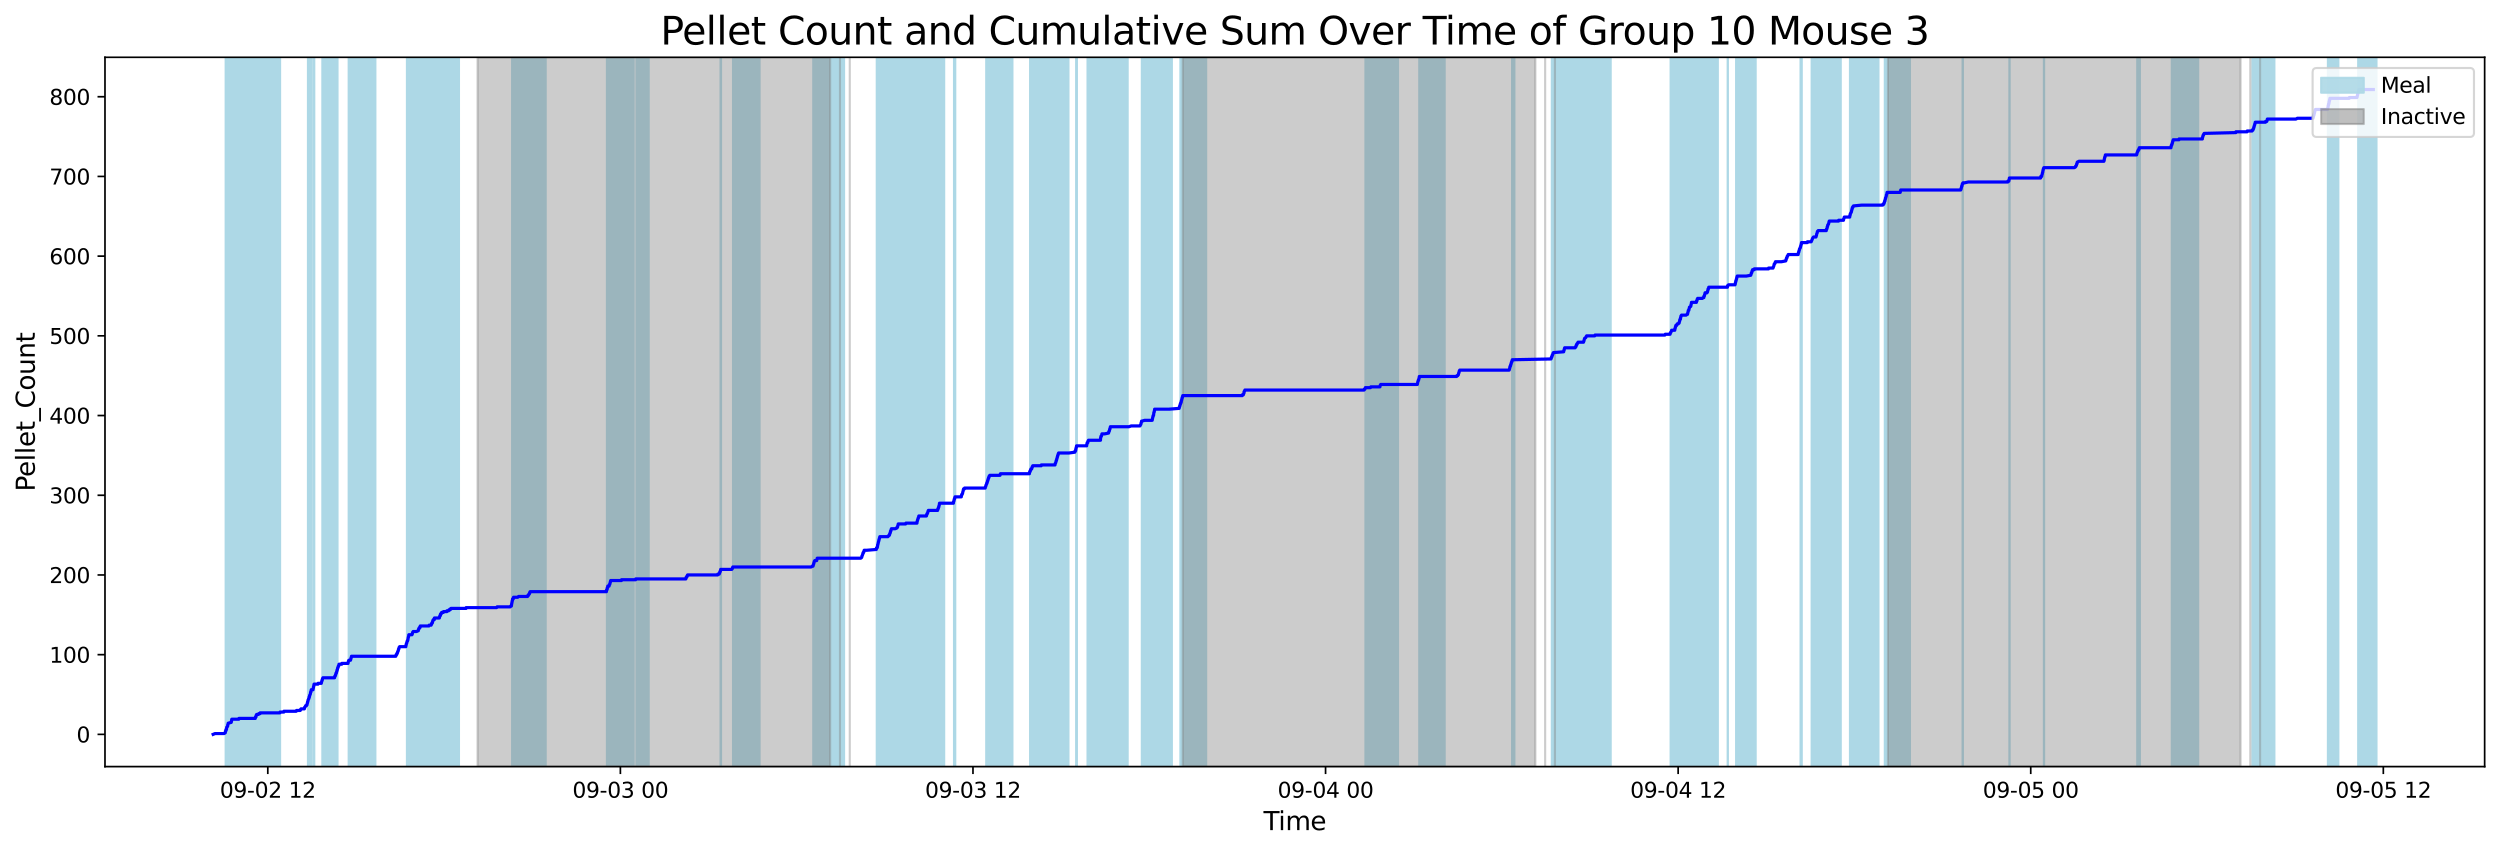 <?xml version="1.0" encoding="utf-8" standalone="no"?>
<!DOCTYPE svg PUBLIC "-//W3C//DTD SVG 1.1//EN"
  "http://www.w3.org/Graphics/SVG/1.1/DTD/svg11.dtd">
<svg xmlns:xlink="http://www.w3.org/1999/xlink" width="1172.435pt" height="399.009pt" viewBox="0 0 1172.435 399.009" xmlns="http://www.w3.org/2000/svg" version="1.1">
 <defs>
  <style type="text/css">*{stroke-linejoin: round; stroke-linecap: butt}</style>
 </defs>
 <g id="figure_1">
  <g id="patch_1">
   <path d="M 0 399.009 
L 1172.435 399.009 
L 1172.435 0 
L 0 0 
z
" style="fill: #ffffff"/>
  </g>
  <g id="axes_1">
   <g id="patch_2">
    <path d="M 49.235 359.517 
L 1165.235 359.517 
L 1165.235 26.877 
L 49.235 26.877 
z
" style="fill: #ffffff"/>
   </g>
   <g id="patch_3">
    <path d="M 118.376 359.517 
L 118.376 26.877 
L 105.829 26.877 
L 105.829 359.517 
z
" clip-path="url(#pc132ce033a)" style="fill: #add8e6; stroke: #add8e6; stroke-linejoin: miter"/>
   </g>
   <g id="patch_4">
    <path d="M 110.419 359.517 
L 110.419 26.877 
L 106.258 26.877 
L 106.258 359.517 
z
" clip-path="url(#pc132ce033a)" style="fill: #add8e6; stroke: #add8e6; stroke-linejoin: miter"/>
   </g>
   <g id="patch_5">
    <path d="M 107.07 359.517 
L 107.07 26.877 
L 106.463 26.877 
L 106.463 359.517 
z
" clip-path="url(#pc132ce033a)" style="fill: #add8e6; stroke: #add8e6; stroke-linejoin: miter"/>
   </g>
   <g id="patch_6">
    <path d="M 119.486 359.517 
L 119.486 26.877 
L 107.051 26.877 
L 107.051 359.517 
z
" clip-path="url(#pc132ce033a)" style="fill: #add8e6; stroke: #add8e6; stroke-linejoin: miter"/>
   </g>
   <g id="patch_7">
    <path d="M 121.155 359.517 
L 121.155 26.877 
L 108.961 26.877 
L 108.961 359.517 
z
" clip-path="url(#pc132ce033a)" style="fill: #add8e6; stroke: #add8e6; stroke-linejoin: miter"/>
   </g>
   <g id="patch_8">
    <path d="M 120.356 359.517 
L 120.356 26.877 
L 119.96 26.877 
L 119.96 359.517 
z
" clip-path="url(#pc132ce033a)" style="fill: #add8e6; stroke: #add8e6; stroke-linejoin: miter"/>
   </g>
   <g id="patch_9">
    <path d="M 131.351 359.517 
L 131.351 26.877 
L 120.364 26.877 
L 120.364 359.517 
z
" clip-path="url(#pc132ce033a)" style="fill: #add8e6; stroke: #add8e6; stroke-linejoin: miter"/>
   </g>
   <g id="patch_10">
    <path d="M 144.485 359.517 
L 144.485 26.877 
L 144.424 26.877 
L 144.424 359.517 
z
" clip-path="url(#pc132ce033a)" style="fill: #add8e6; stroke: #add8e6; stroke-linejoin: miter"/>
   </g>
   <g id="patch_11">
    <path d="M 145.625 359.517 
L 145.625 26.877 
L 145.394 26.877 
L 145.394 359.517 
z
" clip-path="url(#pc132ce033a)" style="fill: #add8e6; stroke: #add8e6; stroke-linejoin: miter"/>
   </g>
   <g id="patch_12">
    <path d="M 146.19 359.517 
L 146.19 26.877 
L 146.191 26.877 
L 146.191 359.517 
z
" clip-path="url(#pc132ce033a)" style="fill: #add8e6; stroke: #add8e6; stroke-linejoin: miter"/>
   </g>
   <g id="patch_13">
    <path d="M 147.124 359.517 
L 147.124 26.877 
L 147.386 26.877 
L 147.386 359.517 
z
" clip-path="url(#pc132ce033a)" style="fill: #add8e6; stroke: #add8e6; stroke-linejoin: miter"/>
   </g>
   <g id="patch_14">
    <path d="M 157.939 359.517 
L 157.939 26.877 
L 151.179 26.877 
L 151.179 359.517 
z
" clip-path="url(#pc132ce033a)" style="fill: #add8e6; stroke: #add8e6; stroke-linejoin: miter"/>
   </g>
   <g id="patch_15">
    <path d="M 158.067 359.517 
L 158.067 26.877 
L 158.28 26.877 
L 158.28 359.517 
z
" clip-path="url(#pc132ce033a)" style="fill: #add8e6; stroke: #add8e6; stroke-linejoin: miter"/>
   </g>
   <g id="patch_16">
    <path d="M 176.04 359.517 
L 176.04 26.877 
L 163.526 26.877 
L 163.526 359.517 
z
" clip-path="url(#pc132ce033a)" style="fill: #add8e6; stroke: #add8e6; stroke-linejoin: miter"/>
   </g>
   <g id="patch_17">
    <path d="M 164.796 359.517 
L 164.796 26.877 
L 165.062 26.877 
L 165.062 359.517 
z
" clip-path="url(#pc132ce033a)" style="fill: #add8e6; stroke: #add8e6; stroke-linejoin: miter"/>
   </g>
   <g id="patch_18">
    <path d="M 203.098 359.517 
L 203.098 26.877 
L 190.841 26.877 
L 190.841 359.517 
z
" clip-path="url(#pc132ce033a)" style="fill: #add8e6; stroke: #add8e6; stroke-linejoin: miter"/>
   </g>
   <g id="patch_19">
    <path d="M 195.369 359.517 
L 195.369 26.877 
L 191.588 26.877 
L 191.588 359.517 
z
" clip-path="url(#pc132ce033a)" style="fill: #add8e6; stroke: #add8e6; stroke-linejoin: miter"/>
   </g>
   <g id="patch_20">
    <path d="M 193.705 359.517 
L 193.705 26.877 
L 193.793 26.877 
L 193.793 359.517 
z
" clip-path="url(#pc132ce033a)" style="fill: #add8e6; stroke: #add8e6; stroke-linejoin: miter"/>
   </g>
   <g id="patch_21">
    <path d="M 213.98 359.517 
L 213.98 26.877 
L 203.047 26.877 
L 203.047 359.517 
z
" clip-path="url(#pc132ce033a)" style="fill: #add8e6; stroke: #add8e6; stroke-linejoin: miter"/>
   </g>
   <g id="patch_22">
    <path d="M 206.556 359.517 
L 206.556 26.877 
L 206.357 26.877 
L 206.357 359.517 
z
" clip-path="url(#pc132ce033a)" style="fill: #add8e6; stroke: #add8e6; stroke-linejoin: miter"/>
   </g>
   <g id="patch_23">
    <path d="M 215.24 359.517 
L 215.24 26.877 
L 211.24 26.877 
L 211.24 359.517 
z
" clip-path="url(#pc132ce033a)" style="fill: #add8e6; stroke: #add8e6; stroke-linejoin: miter"/>
   </g>
   <g id="patch_24">
    <path d="M 252.601 359.517 
L 252.601 26.877 
L 240.174 26.877 
L 240.174 359.517 
z
" clip-path="url(#pc132ce033a)" style="fill: #add8e6; stroke: #add8e6; stroke-linejoin: miter"/>
   </g>
   <g id="patch_25">
    <path d="M 240.501 359.517 
L 240.501 26.877 
L 240.537 26.877 
L 240.537 359.517 
z
" clip-path="url(#pc132ce033a)" style="fill: #add8e6; stroke: #add8e6; stroke-linejoin: miter"/>
   </g>
   <g id="patch_26">
    <path d="M 240.882 359.517 
L 240.882 26.877 
L 241.084 26.877 
L 241.084 359.517 
z
" clip-path="url(#pc132ce033a)" style="fill: #add8e6; stroke: #add8e6; stroke-linejoin: miter"/>
   </g>
   <g id="patch_27">
    <path d="M 255.912 359.517 
L 255.912 26.877 
L 247.604 26.877 
L 247.604 359.517 
z
" clip-path="url(#pc132ce033a)" style="fill: #add8e6; stroke: #add8e6; stroke-linejoin: miter"/>
   </g>
   <g id="patch_28">
    <path d="M 297.151 359.517 
L 297.151 26.877 
L 284.634 26.877 
L 284.634 359.517 
z
" clip-path="url(#pc132ce033a)" style="fill: #add8e6; stroke: #add8e6; stroke-linejoin: miter"/>
   </g>
   <g id="patch_29">
    <path d="M 285.884 359.517 
L 285.884 26.877 
L 286.583 26.877 
L 286.583 359.517 
z
" clip-path="url(#pc132ce033a)" style="fill: #add8e6; stroke: #add8e6; stroke-linejoin: miter"/>
   </g>
   <g id="patch_30">
    <path d="M 304.217 359.517 
L 304.217 26.877 
L 298.493 26.877 
L 298.493 359.517 
z
" clip-path="url(#pc132ce033a)" style="fill: #add8e6; stroke: #add8e6; stroke-linejoin: miter"/>
   </g>
   <g id="patch_31">
    <path d="M 337.924 359.517 
L 337.924 26.877 
L 338.15 26.877 
L 338.15 359.517 
z
" clip-path="url(#pc132ce033a)" style="fill: #add8e6; stroke: #add8e6; stroke-linejoin: miter"/>
   </g>
   <g id="patch_32">
    <path d="M 356.219 359.517 
L 356.219 26.877 
L 343.769 26.877 
L 343.769 359.517 
z
" clip-path="url(#pc132ce033a)" style="fill: #add8e6; stroke: #add8e6; stroke-linejoin: miter"/>
   </g>
   <g id="patch_33">
    <path d="M 393.753 359.517 
L 393.753 26.877 
L 381.417 26.877 
L 381.417 359.517 
z
" clip-path="url(#pc132ce033a)" style="fill: #add8e6; stroke: #add8e6; stroke-linejoin: miter"/>
   </g>
   <g id="patch_34">
    <path d="M 381.727 359.517 
L 381.727 26.877 
L 382.254 26.877 
L 382.254 359.517 
z
" clip-path="url(#pc132ce033a)" style="fill: #add8e6; stroke: #add8e6; stroke-linejoin: miter"/>
   </g>
   <g id="patch_35">
    <path d="M 395.847 359.517 
L 395.847 26.877 
L 383.366 26.877 
L 383.366 359.517 
z
" clip-path="url(#pc132ce033a)" style="fill: #add8e6; stroke: #add8e6; stroke-linejoin: miter"/>
   </g>
   <g id="patch_36">
    <path d="M 423.616 359.517 
L 423.616 26.877 
L 411.181 26.877 
L 411.181 359.517 
z
" clip-path="url(#pc132ce033a)" style="fill: #add8e6; stroke: #add8e6; stroke-linejoin: miter"/>
   </g>
   <g id="patch_37">
    <path d="M 424.118 359.517 
L 424.118 26.877 
L 411.839 26.877 
L 411.839 359.517 
z
" clip-path="url(#pc132ce033a)" style="fill: #add8e6; stroke: #add8e6; stroke-linejoin: miter"/>
   </g>
   <g id="patch_38">
    <path d="M 412.237 359.517 
L 412.237 26.877 
L 412.735 26.877 
L 412.735 359.517 
z
" clip-path="url(#pc132ce033a)" style="fill: #add8e6; stroke: #add8e6; stroke-linejoin: miter"/>
   </g>
   <g id="patch_39">
    <path d="M 429.871 359.517 
L 429.871 26.877 
L 417.433 26.877 
L 417.433 359.517 
z
" clip-path="url(#pc132ce033a)" style="fill: #add8e6; stroke: #add8e6; stroke-linejoin: miter"/>
   </g>
   <g id="patch_40">
    <path d="M 417.881 359.517 
L 417.881 26.877 
L 418.222 26.877 
L 418.222 359.517 
z
" clip-path="url(#pc132ce033a)" style="fill: #add8e6; stroke: #add8e6; stroke-linejoin: miter"/>
   </g>
   <g id="patch_41">
    <path d="M 421.102 359.517 
L 421.102 26.877 
L 421.213 26.877 
L 421.213 359.517 
z
" clip-path="url(#pc132ce033a)" style="fill: #add8e6; stroke: #add8e6; stroke-linejoin: miter"/>
   </g>
   <g id="patch_42">
    <path d="M 442.793 359.517 
L 442.793 26.877 
L 430.411 26.877 
L 430.411 359.517 
z
" clip-path="url(#pc132ce033a)" style="fill: #add8e6; stroke: #add8e6; stroke-linejoin: miter"/>
   </g>
   <g id="patch_43">
    <path d="M 430.779 359.517 
L 430.779 26.877 
L 431.073 26.877 
L 431.073 359.517 
z
" clip-path="url(#pc132ce033a)" style="fill: #add8e6; stroke: #add8e6; stroke-linejoin: miter"/>
   </g>
   <g id="patch_44">
    <path d="M 440.93 359.517 
L 440.93 26.877 
L 440.607 26.877 
L 440.607 359.517 
z
" clip-path="url(#pc132ce033a)" style="fill: #add8e6; stroke: #add8e6; stroke-linejoin: miter"/>
   </g>
   <g id="patch_45">
    <path d="M 447.464 359.517 
L 447.464 26.877 
L 447.408 26.877 
L 447.408 359.517 
z
" clip-path="url(#pc132ce033a)" style="fill: #add8e6; stroke: #add8e6; stroke-linejoin: miter"/>
   </g>
   <g id="patch_46">
    <path d="M 447.7 359.517 
L 447.7 26.877 
L 447.673 26.877 
L 447.673 359.517 
z
" clip-path="url(#pc132ce033a)" style="fill: #add8e6; stroke: #add8e6; stroke-linejoin: miter"/>
   </g>
   <g id="patch_47">
    <path d="M 447.906 359.517 
L 447.906 26.877 
L 447.985 26.877 
L 447.985 359.517 
z
" clip-path="url(#pc132ce033a)" style="fill: #add8e6; stroke: #add8e6; stroke-linejoin: miter"/>
   </g>
   <g id="patch_48">
    <path d="M 474.8 359.517 
L 474.8 26.877 
L 462.516 26.877 
L 462.516 359.517 
z
" clip-path="url(#pc132ce033a)" style="fill: #add8e6; stroke: #add8e6; stroke-linejoin: miter"/>
   </g>
   <g id="patch_49">
    <path d="M 463.22 359.517 
L 463.22 26.877 
L 464.19 26.877 
L 464.19 359.517 
z
" clip-path="url(#pc132ce033a)" style="fill: #add8e6; stroke: #add8e6; stroke-linejoin: miter"/>
   </g>
   <g id="patch_50">
    <path d="M 469.249 359.517 
L 469.249 26.877 
L 469.418 26.877 
L 469.418 359.517 
z
" clip-path="url(#pc132ce033a)" style="fill: #add8e6; stroke: #add8e6; stroke-linejoin: miter"/>
   </g>
   <g id="patch_51">
    <path d="M 495.526 359.517 
L 495.526 26.877 
L 483.095 26.877 
L 483.095 359.517 
z
" clip-path="url(#pc132ce033a)" style="fill: #add8e6; stroke: #add8e6; stroke-linejoin: miter"/>
   </g>
   <g id="patch_52">
    <path d="M 483.365 359.517 
L 483.365 26.877 
L 483.48 26.877 
L 483.48 359.517 
z
" clip-path="url(#pc132ce033a)" style="fill: #add8e6; stroke: #add8e6; stroke-linejoin: miter"/>
   </g>
   <g id="patch_53">
    <path d="M 485.742 359.517 
L 485.742 26.877 
L 484.348 26.877 
L 484.348 359.517 
z
" clip-path="url(#pc132ce033a)" style="fill: #add8e6; stroke: #add8e6; stroke-linejoin: miter"/>
   </g>
   <g id="patch_54">
    <path d="M 501.073 359.517 
L 501.073 26.877 
L 495.105 26.877 
L 495.105 359.517 
z
" clip-path="url(#pc132ce033a)" style="fill: #add8e6; stroke: #add8e6; stroke-linejoin: miter"/>
   </g>
   <g id="patch_55">
    <path d="M 498.494 359.517 
L 498.494 26.877 
L 496.161 26.877 
L 496.161 359.517 
z
" clip-path="url(#pc132ce033a)" style="fill: #add8e6; stroke: #add8e6; stroke-linejoin: miter"/>
   </g>
   <g id="patch_56">
    <path d="M 504.681 359.517 
L 504.681 26.877 
L 505.04 26.877 
L 505.04 359.517 
z
" clip-path="url(#pc132ce033a)" style="fill: #add8e6; stroke: #add8e6; stroke-linejoin: miter"/>
   </g>
   <g id="patch_57">
    <path d="M 522.377 359.517 
L 522.377 26.877 
L 510.026 26.877 
L 510.026 359.517 
z
" clip-path="url(#pc132ce033a)" style="fill: #add8e6; stroke: #add8e6; stroke-linejoin: miter"/>
   </g>
   <g id="patch_58">
    <path d="M 528.846 359.517 
L 528.846 26.877 
L 516.612 26.877 
L 516.612 359.517 
z
" clip-path="url(#pc132ce033a)" style="fill: #add8e6; stroke: #add8e6; stroke-linejoin: miter"/>
   </g>
   <g id="patch_59">
    <path d="M 520.526 359.517 
L 520.526 26.877 
L 520.915 26.877 
L 520.915 359.517 
z
" clip-path="url(#pc132ce033a)" style="fill: #add8e6; stroke: #add8e6; stroke-linejoin: miter"/>
   </g>
   <g id="patch_60">
    <path d="M 547.766 359.517 
L 547.766 26.877 
L 535.488 26.877 
L 535.488 359.517 
z
" clip-path="url(#pc132ce033a)" style="fill: #add8e6; stroke: #add8e6; stroke-linejoin: miter"/>
   </g>
   <g id="patch_61">
    <path d="M 549.569 359.517 
L 549.569 26.877 
L 540.483 26.877 
L 540.483 359.517 
z
" clip-path="url(#pc132ce033a)" style="fill: #add8e6; stroke: #add8e6; stroke-linejoin: miter"/>
   </g>
   <g id="patch_62">
    <path d="M 541.244 359.517 
L 541.244 26.877 
L 541.167 26.877 
L 541.167 359.517 
z
" clip-path="url(#pc132ce033a)" style="fill: #add8e6; stroke: #add8e6; stroke-linejoin: miter"/>
   </g>
   <g id="patch_63">
    <path d="M 541.897 359.517 
L 541.897 26.877 
L 541.681 26.877 
L 541.681 359.517 
z
" clip-path="url(#pc132ce033a)" style="fill: #add8e6; stroke: #add8e6; stroke-linejoin: miter"/>
   </g>
   <g id="patch_64">
    <path d="M 565.657 359.517 
L 565.657 26.877 
L 553.585 26.877 
L 553.585 359.517 
z
" clip-path="url(#pc132ce033a)" style="fill: #add8e6; stroke: #add8e6; stroke-linejoin: miter"/>
   </g>
   <g id="patch_65">
    <path d="M 553.873 359.517 
L 553.873 26.877 
L 554.546 26.877 
L 554.546 359.517 
z
" clip-path="url(#pc132ce033a)" style="fill: #add8e6; stroke: #add8e6; stroke-linejoin: miter"/>
   </g>
   <g id="patch_66">
    <path d="M 652.487 359.517 
L 652.487 26.877 
L 640.358 26.877 
L 640.358 359.517 
z
" clip-path="url(#pc132ce033a)" style="fill: #add8e6; stroke: #add8e6; stroke-linejoin: miter"/>
   </g>
   <g id="patch_67">
    <path d="M 655.633 359.517 
L 655.633 26.877 
L 647.422 26.877 
L 647.422 359.517 
z
" clip-path="url(#pc132ce033a)" style="fill: #add8e6; stroke: #add8e6; stroke-linejoin: miter"/>
   </g>
   <g id="patch_68">
    <path d="M 677.512 359.517 
L 677.512 26.877 
L 665.605 26.877 
L 665.605 359.517 
z
" clip-path="url(#pc132ce033a)" style="fill: #add8e6; stroke: #add8e6; stroke-linejoin: miter"/>
   </g>
   <g id="patch_69">
    <path d="M 710.2 359.517 
L 710.2 26.877 
L 709.136 26.877 
L 709.136 359.517 
z
" clip-path="url(#pc132ce033a)" style="fill: #add8e6; stroke: #add8e6; stroke-linejoin: miter"/>
   </g>
   <g id="patch_70">
    <path d="M 709.476 359.517 
L 709.476 26.877 
L 709.355 26.877 
L 709.355 359.517 
z
" clip-path="url(#pc132ce033a)" style="fill: #add8e6; stroke: #add8e6; stroke-linejoin: miter"/>
   </g>
   <g id="patch_71">
    <path d="M 740.064 359.517 
L 740.064 26.877 
L 727.757 26.877 
L 727.757 359.517 
z
" clip-path="url(#pc132ce033a)" style="fill: #add8e6; stroke: #add8e6; stroke-linejoin: miter"/>
   </g>
   <g id="patch_72">
    <path d="M 745.759 359.517 
L 745.759 26.877 
L 733.761 26.877 
L 733.761 359.517 
z
" clip-path="url(#pc132ce033a)" style="fill: #add8e6; stroke: #add8e6; stroke-linejoin: miter"/>
   </g>
   <g id="patch_73">
    <path d="M 742.012 359.517 
L 742.012 26.877 
L 739.443 26.877 
L 739.443 359.517 
z
" clip-path="url(#pc132ce033a)" style="fill: #add8e6; stroke: #add8e6; stroke-linejoin: miter"/>
   </g>
   <g id="patch_74">
    <path d="M 755.371 359.517 
L 755.371 26.877 
L 743.246 26.877 
L 743.246 359.517 
z
" clip-path="url(#pc132ce033a)" style="fill: #add8e6; stroke: #add8e6; stroke-linejoin: miter"/>
   </g>
   <g id="patch_75">
    <path d="M 750.938 359.517 
L 750.938 26.877 
L 743.855 26.877 
L 743.855 359.517 
z
" clip-path="url(#pc132ce033a)" style="fill: #add8e6; stroke: #add8e6; stroke-linejoin: miter"/>
   </g>
   <g id="patch_76">
    <path d="M 783.477 359.517 
L 783.477 26.877 
L 783.792 26.877 
L 783.792 359.517 
z
" clip-path="url(#pc132ce033a)" style="fill: #add8e6; stroke: #add8e6; stroke-linejoin: miter"/>
   </g>
   <g id="patch_77">
    <path d="M 796.648 359.517 
L 796.648 26.877 
L 784.086 26.877 
L 784.086 359.517 
z
" clip-path="url(#pc132ce033a)" style="fill: #add8e6; stroke: #add8e6; stroke-linejoin: miter"/>
   </g>
   <g id="patch_78">
    <path d="M 798.175 359.517 
L 798.175 26.877 
L 786.027 26.877 
L 786.027 359.517 
z
" clip-path="url(#pc132ce033a)" style="fill: #add8e6; stroke: #add8e6; stroke-linejoin: miter"/>
   </g>
   <g id="patch_79">
    <path d="M 799.02 359.517 
L 799.02 26.877 
L 788.009 26.877 
L 788.009 359.517 
z
" clip-path="url(#pc132ce033a)" style="fill: #add8e6; stroke: #add8e6; stroke-linejoin: miter"/>
   </g>
   <g id="patch_80">
    <path d="M 789.109 359.517 
L 789.109 26.877 
L 788.654 26.877 
L 788.654 359.517 
z
" clip-path="url(#pc132ce033a)" style="fill: #add8e6; stroke: #add8e6; stroke-linejoin: miter"/>
   </g>
   <g id="patch_81">
    <path d="M 792.151 359.517 
L 792.151 26.877 
L 792.442 26.877 
L 792.442 359.517 
z
" clip-path="url(#pc132ce033a)" style="fill: #add8e6; stroke: #add8e6; stroke-linejoin: miter"/>
   </g>
   <g id="patch_82">
    <path d="M 805.616 359.517 
L 805.616 26.877 
L 793.382 26.877 
L 793.382 359.517 
z
" clip-path="url(#pc132ce033a)" style="fill: #add8e6; stroke: #add8e6; stroke-linejoin: miter"/>
   </g>
   <g id="patch_83">
    <path d="M 795.792 359.517 
L 795.792 26.877 
L 796.149 26.877 
L 796.149 359.517 
z
" clip-path="url(#pc132ce033a)" style="fill: #add8e6; stroke: #add8e6; stroke-linejoin: miter"/>
   </g>
   <g id="patch_84">
    <path d="M 799.464 359.517 
L 799.464 26.877 
L 799.792 26.877 
L 799.792 359.517 
z
" clip-path="url(#pc132ce033a)" style="fill: #add8e6; stroke: #add8e6; stroke-linejoin: miter"/>
   </g>
   <g id="patch_85">
    <path d="M 800.964 359.517 
L 800.964 26.877 
L 801.41 26.877 
L 801.41 359.517 
z
" clip-path="url(#pc132ce033a)" style="fill: #add8e6; stroke: #add8e6; stroke-linejoin: miter"/>
   </g>
   <g id="patch_86">
    <path d="M 810.237 359.517 
L 810.237 26.877 
L 810.329 26.877 
L 810.329 359.517 
z
" clip-path="url(#pc132ce033a)" style="fill: #add8e6; stroke: #add8e6; stroke-linejoin: miter"/>
   </g>
   <g id="patch_87">
    <path d="M 823.361 359.517 
L 823.361 26.877 
L 814.185 26.877 
L 814.185 359.517 
z
" clip-path="url(#pc132ce033a)" style="fill: #add8e6; stroke: #add8e6; stroke-linejoin: miter"/>
   </g>
   <g id="patch_88">
    <path d="M 844.409 359.517 
L 844.409 26.877 
L 844.973 26.877 
L 844.973 359.517 
z
" clip-path="url(#pc132ce033a)" style="fill: #add8e6; stroke: #add8e6; stroke-linejoin: miter"/>
   </g>
   <g id="patch_89">
    <path d="M 860.378 359.517 
L 860.378 26.877 
L 849.618 26.877 
L 849.618 359.517 
z
" clip-path="url(#pc132ce033a)" style="fill: #add8e6; stroke: #add8e6; stroke-linejoin: miter"/>
   </g>
   <g id="patch_90">
    <path d="M 859.555 359.517 
L 859.555 26.877 
L 850.067 26.877 
L 850.067 359.517 
z
" clip-path="url(#pc132ce033a)" style="fill: #add8e6; stroke: #add8e6; stroke-linejoin: miter"/>
   </g>
   <g id="patch_91">
    <path d="M 863.264 359.517 
L 863.264 26.877 
L 851.968 26.877 
L 851.968 359.517 
z
" clip-path="url(#pc132ce033a)" style="fill: #add8e6; stroke: #add8e6; stroke-linejoin: miter"/>
   </g>
   <g id="patch_92">
    <path d="M 857.763 359.517 
L 857.763 26.877 
L 857.951 26.877 
L 857.951 359.517 
z
" clip-path="url(#pc132ce033a)" style="fill: #add8e6; stroke: #add8e6; stroke-linejoin: miter"/>
   </g>
   <g id="patch_93">
    <path d="M 868.762 359.517 
L 868.762 26.877 
L 867.589 26.877 
L 867.589 359.517 
z
" clip-path="url(#pc132ce033a)" style="fill: #add8e6; stroke: #add8e6; stroke-linejoin: miter"/>
   </g>
   <g id="patch_94">
    <path d="M 867.825 359.517 
L 867.825 26.877 
L 867.842 26.877 
L 867.842 359.517 
z
" clip-path="url(#pc132ce033a)" style="fill: #add8e6; stroke: #add8e6; stroke-linejoin: miter"/>
   </g>
   <g id="patch_95">
    <path d="M 880.952 359.517 
L 880.952 26.877 
L 869.259 26.877 
L 869.259 359.517 
z
" clip-path="url(#pc132ce033a)" style="fill: #add8e6; stroke: #add8e6; stroke-linejoin: miter"/>
   </g>
   <g id="patch_96">
    <path d="M 895.715 359.517 
L 895.715 26.877 
L 883.926 26.877 
L 883.926 359.517 
z
" clip-path="url(#pc132ce033a)" style="fill: #add8e6; stroke: #add8e6; stroke-linejoin: miter"/>
   </g>
   <g id="patch_97">
    <path d="M 888.405 359.517 
L 888.405 26.877 
L 885.117 26.877 
L 885.117 359.517 
z
" clip-path="url(#pc132ce033a)" style="fill: #add8e6; stroke: #add8e6; stroke-linejoin: miter"/>
   </g>
   <g id="patch_98">
    <path d="M 891.433 359.517 
L 891.433 26.877 
L 891.483 26.877 
L 891.483 359.517 
z
" clip-path="url(#pc132ce033a)" style="fill: #add8e6; stroke: #add8e6; stroke-linejoin: miter"/>
   </g>
   <g id="patch_99">
    <path d="M 920.547 359.517 
L 920.547 26.877 
L 920.413 26.877 
L 920.413 359.517 
z
" clip-path="url(#pc132ce033a)" style="fill: #add8e6; stroke: #add8e6; stroke-linejoin: miter"/>
   </g>
   <g id="patch_100">
    <path d="M 942.358 359.517 
L 942.358 26.877 
L 942.462 26.877 
L 942.462 359.517 
z
" clip-path="url(#pc132ce033a)" style="fill: #add8e6; stroke: #add8e6; stroke-linejoin: miter"/>
   </g>
   <g id="patch_101">
    <path d="M 958.637 359.517 
L 958.637 26.877 
L 958.534 26.877 
L 958.534 359.517 
z
" clip-path="url(#pc132ce033a)" style="fill: #add8e6; stroke: #add8e6; stroke-linejoin: miter"/>
   </g>
   <g id="patch_102">
    <path d="M 1002.315 359.517 
L 1002.315 26.877 
L 1002.759 26.877 
L 1002.759 359.517 
z
" clip-path="url(#pc132ce033a)" style="fill: #add8e6; stroke: #add8e6; stroke-linejoin: miter"/>
   </g>
   <g id="patch_103">
    <path d="M 1003.549 359.517 
L 1003.549 26.877 
L 1003.413 26.877 
L 1003.413 359.517 
z
" clip-path="url(#pc132ce033a)" style="fill: #add8e6; stroke: #add8e6; stroke-linejoin: miter"/>
   </g>
   <g id="patch_104">
    <path d="M 1030.889 359.517 
L 1030.889 26.877 
L 1018.521 26.877 
L 1018.521 359.517 
z
" clip-path="url(#pc132ce033a)" style="fill: #add8e6; stroke: #add8e6; stroke-linejoin: miter"/>
   </g>
   <g id="patch_105">
    <path d="M 1018.8 359.517 
L 1018.8 26.877 
L 1019.34 26.877 
L 1019.34 359.517 
z
" clip-path="url(#pc132ce033a)" style="fill: #add8e6; stroke: #add8e6; stroke-linejoin: miter"/>
   </g>
   <g id="patch_106">
    <path d="M 1066.628 359.517 
L 1066.628 26.877 
L 1056.34 26.877 
L 1056.34 359.517 
z
" clip-path="url(#pc132ce033a)" style="fill: #add8e6; stroke: #add8e6; stroke-linejoin: miter"/>
   </g>
   <g id="patch_107">
    <path d="M 1060.287 359.517 
L 1060.287 26.877 
L 1057.511 26.877 
L 1057.511 359.517 
z
" clip-path="url(#pc132ce033a)" style="fill: #add8e6; stroke: #add8e6; stroke-linejoin: miter"/>
   </g>
   <g id="patch_108">
    <path d="M 1091.729 359.517 
L 1091.729 26.877 
L 1091.837 26.877 
L 1091.837 359.517 
z
" clip-path="url(#pc132ce033a)" style="fill: #add8e6; stroke: #add8e6; stroke-linejoin: miter"/>
   </g>
   <g id="patch_109">
    <path d="M 1092.069 359.517 
L 1092.069 26.877 
L 1092.119 26.877 
L 1092.119 359.517 
z
" clip-path="url(#pc132ce033a)" style="fill: #add8e6; stroke: #add8e6; stroke-linejoin: miter"/>
   </g>
   <g id="patch_110">
    <path d="M 1096.626 359.517 
L 1096.626 26.877 
L 1092.754 26.877 
L 1092.754 359.517 
z
" clip-path="url(#pc132ce033a)" style="fill: #add8e6; stroke: #add8e6; stroke-linejoin: miter"/>
   </g>
   <g id="patch_111">
    <path d="M 1114.508 359.517 
L 1114.508 26.877 
L 1105.931 26.877 
L 1105.931 359.517 
z
" clip-path="url(#pc132ce033a)" style="fill: #add8e6; stroke: #add8e6; stroke-linejoin: miter"/>
   </g>
   <g id="patch_112">
    <path d="M 223.978 359.517 
L 223.978 26.877 
L 389.333 26.877 
L 389.333 359.517 
z
" clip-path="url(#pc132ce033a)" style="fill: #808080; opacity: 0.4; stroke: #808080; stroke-linejoin: miter"/>
   </g>
   <g id="patch_113">
    <path d="M 393.926 26.877 
L 393.926 26.877 
L 393.926 359.517 
" clip-path="url(#pc132ce033a)" style="fill: #808080; opacity: 0.4; stroke: #808080; stroke-linejoin: miter"/>
   </g>
   <g id="patch_114">
    <path d="M 398.519 26.877 
L 398.519 26.877 
L 398.519 359.517 
" clip-path="url(#pc132ce033a)" style="fill: #808080; opacity: 0.4; stroke: #808080; stroke-linejoin: miter"/>
   </g>
   <g id="patch_115">
    <path d="M 554.687 359.517 
L 554.687 26.877 
L 720.042 26.877 
L 720.042 359.517 
z
" clip-path="url(#pc132ce033a)" style="fill: #808080; opacity: 0.4; stroke: #808080; stroke-linejoin: miter"/>
   </g>
   <g id="patch_116">
    <path d="M 724.635 26.877 
L 724.635 26.877 
L 724.635 359.517 
" clip-path="url(#pc132ce033a)" style="fill: #808080; opacity: 0.4; stroke: #808080; stroke-linejoin: miter"/>
   </g>
   <g id="patch_117">
    <path d="M 729.228 26.877 
L 729.228 26.877 
L 729.228 359.517 
" clip-path="url(#pc132ce033a)" style="fill: #808080; opacity: 0.4; stroke: #808080; stroke-linejoin: miter"/>
   </g>
   <g id="patch_118">
    <path d="M 885.397 359.517 
L 885.397 26.877 
L 1050.751 26.877 
L 1050.751 359.517 
z
" clip-path="url(#pc132ce033a)" style="fill: #808080; opacity: 0.4; stroke: #808080; stroke-linejoin: miter"/>
   </g>
   <g id="patch_119">
    <path d="M 1055.344 26.877 
L 1055.344 26.877 
L 1055.344 359.517 
" clip-path="url(#pc132ce033a)" style="fill: #808080; opacity: 0.4; stroke: #808080; stroke-linejoin: miter"/>
   </g>
   <g id="patch_120">
    <path d="M 1059.938 26.877 
L 1059.938 26.877 
L 1059.938 359.517 
" clip-path="url(#pc132ce033a)" style="fill: #808080; opacity: 0.4; stroke: #808080; stroke-linejoin: miter"/>
   </g>
   <g id="matplotlib.axis_1">
    <g id="xtick_1">
     <g id="line2d_1">
      <defs>
       <path id="m8c5946477c" d="M 0 0 
L 0 3.5 
" style="stroke: #000000; stroke-width: 0.8"/>
      </defs>
      <g>
       <use xlink:href="#m8c5946477c" x="125.588" y="359.517" style="stroke: #000000; stroke-width: 0.8"/>
      </g>
     </g>
     <g id="text_1">
      <!-- 09-02 12 -->
      <g transform="translate(103.108 374.116) scale(0.1 -0.1)">
       <defs>
        <path id="DejaVuSans-30" d="M 2034 4250 
Q 1547 4250 1301 3770 
Q 1056 3291 1056 2328 
Q 1056 1369 1301 889 
Q 1547 409 2034 409 
Q 2525 409 2770 889 
Q 3016 1369 3016 2328 
Q 3016 3291 2770 3770 
Q 2525 4250 2034 4250 
z
M 2034 4750 
Q 2819 4750 3233 4129 
Q 3647 3509 3647 2328 
Q 3647 1150 3233 529 
Q 2819 -91 2034 -91 
Q 1250 -91 836 529 
Q 422 1150 422 2328 
Q 422 3509 836 4129 
Q 1250 4750 2034 4750 
z
" transform="scale(0.016)"/>
        <path id="DejaVuSans-39" d="M 703 97 
L 703 672 
Q 941 559 1184 500 
Q 1428 441 1663 441 
Q 2288 441 2617 861 
Q 2947 1281 2994 2138 
Q 2813 1869 2534 1725 
Q 2256 1581 1919 1581 
Q 1219 1581 811 2004 
Q 403 2428 403 3163 
Q 403 3881 828 4315 
Q 1253 4750 1959 4750 
Q 2769 4750 3195 4129 
Q 3622 3509 3622 2328 
Q 3622 1225 3098 567 
Q 2575 -91 1691 -91 
Q 1453 -91 1209 -44 
Q 966 3 703 97 
z
M 1959 2075 
Q 2384 2075 2632 2365 
Q 2881 2656 2881 3163 
Q 2881 3666 2632 3958 
Q 2384 4250 1959 4250 
Q 1534 4250 1286 3958 
Q 1038 3666 1038 3163 
Q 1038 2656 1286 2365 
Q 1534 2075 1959 2075 
z
" transform="scale(0.016)"/>
        <path id="DejaVuSans-2d" d="M 313 2009 
L 1997 2009 
L 1997 1497 
L 313 1497 
L 313 2009 
z
" transform="scale(0.016)"/>
        <path id="DejaVuSans-32" d="M 1228 531 
L 3431 531 
L 3431 0 
L 469 0 
L 469 531 
Q 828 903 1448 1529 
Q 2069 2156 2228 2338 
Q 2531 2678 2651 2914 
Q 2772 3150 2772 3378 
Q 2772 3750 2511 3984 
Q 2250 4219 1831 4219 
Q 1534 4219 1204 4116 
Q 875 4013 500 3803 
L 500 4441 
Q 881 4594 1212 4672 
Q 1544 4750 1819 4750 
Q 2544 4750 2975 4387 
Q 3406 4025 3406 3419 
Q 3406 3131 3298 2873 
Q 3191 2616 2906 2266 
Q 2828 2175 2409 1742 
Q 1991 1309 1228 531 
z
" transform="scale(0.016)"/>
        <path id="DejaVuSans-20" transform="scale(0.016)"/>
        <path id="DejaVuSans-31" d="M 794 531 
L 1825 531 
L 1825 4091 
L 703 3866 
L 703 4441 
L 1819 4666 
L 2450 4666 
L 2450 531 
L 3481 531 
L 3481 0 
L 794 0 
L 794 531 
z
" transform="scale(0.016)"/>
       </defs>
       <use xlink:href="#DejaVuSans-30"/>
       <use xlink:href="#DejaVuSans-39" x="63.623"/>
       <use xlink:href="#DejaVuSans-2d" x="127.246"/>
       <use xlink:href="#DejaVuSans-30" x="163.33"/>
       <use xlink:href="#DejaVuSans-32" x="226.953"/>
       <use xlink:href="#DejaVuSans-20" x="290.576"/>
       <use xlink:href="#DejaVuSans-31" x="322.363"/>
       <use xlink:href="#DejaVuSans-32" x="385.986"/>
      </g>
     </g>
    </g>
    <g id="xtick_2">
     <g id="line2d_2">
      <g>
       <use xlink:href="#m8c5946477c" x="290.943" y="359.517" style="stroke: #000000; stroke-width: 0.8"/>
      </g>
     </g>
     <g id="text_2">
      <!-- 09-03 00 -->
      <g transform="translate(268.463 374.116) scale(0.1 -0.1)">
       <defs>
        <path id="DejaVuSans-33" d="M 2597 2516 
Q 3050 2419 3304 2112 
Q 3559 1806 3559 1356 
Q 3559 666 3084 287 
Q 2609 -91 1734 -91 
Q 1441 -91 1130 -33 
Q 819 25 488 141 
L 488 750 
Q 750 597 1062 519 
Q 1375 441 1716 441 
Q 2309 441 2620 675 
Q 2931 909 2931 1356 
Q 2931 1769 2642 2001 
Q 2353 2234 1838 2234 
L 1294 2234 
L 1294 2753 
L 1863 2753 
Q 2328 2753 2575 2939 
Q 2822 3125 2822 3475 
Q 2822 3834 2567 4026 
Q 2313 4219 1838 4219 
Q 1578 4219 1281 4162 
Q 984 4106 628 3988 
L 628 4550 
Q 988 4650 1302 4700 
Q 1616 4750 1894 4750 
Q 2613 4750 3031 4423 
Q 3450 4097 3450 3541 
Q 3450 3153 3228 2886 
Q 3006 2619 2597 2516 
z
" transform="scale(0.016)"/>
       </defs>
       <use xlink:href="#DejaVuSans-30"/>
       <use xlink:href="#DejaVuSans-39" x="63.623"/>
       <use xlink:href="#DejaVuSans-2d" x="127.246"/>
       <use xlink:href="#DejaVuSans-30" x="163.33"/>
       <use xlink:href="#DejaVuSans-33" x="226.953"/>
       <use xlink:href="#DejaVuSans-20" x="290.576"/>
       <use xlink:href="#DejaVuSans-30" x="322.363"/>
       <use xlink:href="#DejaVuSans-30" x="385.986"/>
      </g>
     </g>
    </g>
    <g id="xtick_3">
     <g id="line2d_3">
      <g>
       <use xlink:href="#m8c5946477c" x="456.298" y="359.517" style="stroke: #000000; stroke-width: 0.8"/>
      </g>
     </g>
     <g id="text_3">
      <!-- 09-03 12 -->
      <g transform="translate(433.817 374.116) scale(0.1 -0.1)">
       <use xlink:href="#DejaVuSans-30"/>
       <use xlink:href="#DejaVuSans-39" x="63.623"/>
       <use xlink:href="#DejaVuSans-2d" x="127.246"/>
       <use xlink:href="#DejaVuSans-30" x="163.33"/>
       <use xlink:href="#DejaVuSans-33" x="226.953"/>
       <use xlink:href="#DejaVuSans-20" x="290.576"/>
       <use xlink:href="#DejaVuSans-31" x="322.363"/>
       <use xlink:href="#DejaVuSans-32" x="385.986"/>
      </g>
     </g>
    </g>
    <g id="xtick_4">
     <g id="line2d_4">
      <g>
       <use xlink:href="#m8c5946477c" x="621.652" y="359.517" style="stroke: #000000; stroke-width: 0.8"/>
      </g>
     </g>
     <g id="text_4">
      <!-- 09-04 00 -->
      <g transform="translate(599.172 374.116) scale(0.1 -0.1)">
       <defs>
        <path id="DejaVuSans-34" d="M 2419 4116 
L 825 1625 
L 2419 1625 
L 2419 4116 
z
M 2253 4666 
L 3047 4666 
L 3047 1625 
L 3713 1625 
L 3713 1100 
L 3047 1100 
L 3047 0 
L 2419 0 
L 2419 1100 
L 313 1100 
L 313 1709 
L 2253 4666 
z
" transform="scale(0.016)"/>
       </defs>
       <use xlink:href="#DejaVuSans-30"/>
       <use xlink:href="#DejaVuSans-39" x="63.623"/>
       <use xlink:href="#DejaVuSans-2d" x="127.246"/>
       <use xlink:href="#DejaVuSans-30" x="163.33"/>
       <use xlink:href="#DejaVuSans-34" x="226.953"/>
       <use xlink:href="#DejaVuSans-20" x="290.576"/>
       <use xlink:href="#DejaVuSans-30" x="322.363"/>
       <use xlink:href="#DejaVuSans-30" x="385.986"/>
      </g>
     </g>
    </g>
    <g id="xtick_5">
     <g id="line2d_5">
      <g>
       <use xlink:href="#m8c5946477c" x="787.007" y="359.517" style="stroke: #000000; stroke-width: 0.8"/>
      </g>
     </g>
     <g id="text_5">
      <!-- 09-04 12 -->
      <g transform="translate(764.526 374.116) scale(0.1 -0.1)">
       <use xlink:href="#DejaVuSans-30"/>
       <use xlink:href="#DejaVuSans-39" x="63.623"/>
       <use xlink:href="#DejaVuSans-2d" x="127.246"/>
       <use xlink:href="#DejaVuSans-30" x="163.33"/>
       <use xlink:href="#DejaVuSans-34" x="226.953"/>
       <use xlink:href="#DejaVuSans-20" x="290.576"/>
       <use xlink:href="#DejaVuSans-31" x="322.363"/>
       <use xlink:href="#DejaVuSans-32" x="385.986"/>
      </g>
     </g>
    </g>
    <g id="xtick_6">
     <g id="line2d_6">
      <g>
       <use xlink:href="#m8c5946477c" x="952.361" y="359.517" style="stroke: #000000; stroke-width: 0.8"/>
      </g>
     </g>
     <g id="text_6">
      <!-- 09-05 00 -->
      <g transform="translate(929.881 374.116) scale(0.1 -0.1)">
       <defs>
        <path id="DejaVuSans-35" d="M 691 4666 
L 3169 4666 
L 3169 4134 
L 1269 4134 
L 1269 2991 
Q 1406 3038 1543 3061 
Q 1681 3084 1819 3084 
Q 2600 3084 3056 2656 
Q 3513 2228 3513 1497 
Q 3513 744 3044 326 
Q 2575 -91 1722 -91 
Q 1428 -91 1123 -41 
Q 819 9 494 109 
L 494 744 
Q 775 591 1075 516 
Q 1375 441 1709 441 
Q 2250 441 2565 725 
Q 2881 1009 2881 1497 
Q 2881 1984 2565 2268 
Q 2250 2553 1709 2553 
Q 1456 2553 1204 2497 
Q 953 2441 691 2322 
L 691 4666 
z
" transform="scale(0.016)"/>
       </defs>
       <use xlink:href="#DejaVuSans-30"/>
       <use xlink:href="#DejaVuSans-39" x="63.623"/>
       <use xlink:href="#DejaVuSans-2d" x="127.246"/>
       <use xlink:href="#DejaVuSans-30" x="163.33"/>
       <use xlink:href="#DejaVuSans-35" x="226.953"/>
       <use xlink:href="#DejaVuSans-20" x="290.576"/>
       <use xlink:href="#DejaVuSans-30" x="322.363"/>
       <use xlink:href="#DejaVuSans-30" x="385.986"/>
      </g>
     </g>
    </g>
    <g id="xtick_7">
     <g id="line2d_7">
      <g>
       <use xlink:href="#m8c5946477c" x="1117.716" y="359.517" style="stroke: #000000; stroke-width: 0.8"/>
      </g>
     </g>
     <g id="text_7">
      <!-- 09-05 12 -->
      <g transform="translate(1095.236 374.116) scale(0.1 -0.1)">
       <use xlink:href="#DejaVuSans-30"/>
       <use xlink:href="#DejaVuSans-39" x="63.623"/>
       <use xlink:href="#DejaVuSans-2d" x="127.246"/>
       <use xlink:href="#DejaVuSans-30" x="163.33"/>
       <use xlink:href="#DejaVuSans-35" x="226.953"/>
       <use xlink:href="#DejaVuSans-20" x="290.576"/>
       <use xlink:href="#DejaVuSans-31" x="322.363"/>
       <use xlink:href="#DejaVuSans-32" x="385.986"/>
      </g>
     </g>
    </g>
    <g id="text_8">
     <!-- Time -->
     <g transform="translate(592.555 389.313) scale(0.12 -0.12)">
      <defs>
       <path id="DejaVuSans-54" d="M -19 4666 
L 3928 4666 
L 3928 4134 
L 2272 4134 
L 2272 0 
L 1638 0 
L 1638 4134 
L -19 4134 
L -19 4666 
z
" transform="scale(0.016)"/>
       <path id="DejaVuSans-69" d="M 603 3500 
L 1178 3500 
L 1178 0 
L 603 0 
L 603 3500 
z
M 603 4863 
L 1178 4863 
L 1178 4134 
L 603 4134 
L 603 4863 
z
" transform="scale(0.016)"/>
       <path id="DejaVuSans-6d" d="M 3328 2828 
Q 3544 3216 3844 3400 
Q 4144 3584 4550 3584 
Q 5097 3584 5394 3201 
Q 5691 2819 5691 2113 
L 5691 0 
L 5113 0 
L 5113 2094 
Q 5113 2597 4934 2840 
Q 4756 3084 4391 3084 
Q 3944 3084 3684 2787 
Q 3425 2491 3425 1978 
L 3425 0 
L 2847 0 
L 2847 2094 
Q 2847 2600 2669 2842 
Q 2491 3084 2119 3084 
Q 1678 3084 1418 2786 
Q 1159 2488 1159 1978 
L 1159 0 
L 581 0 
L 581 3500 
L 1159 3500 
L 1159 2956 
Q 1356 3278 1631 3431 
Q 1906 3584 2284 3584 
Q 2666 3584 2933 3390 
Q 3200 3197 3328 2828 
z
" transform="scale(0.016)"/>
       <path id="DejaVuSans-65" d="M 3597 1894 
L 3597 1613 
L 953 1613 
Q 991 1019 1311 708 
Q 1631 397 2203 397 
Q 2534 397 2845 478 
Q 3156 559 3463 722 
L 3463 178 
Q 3153 47 2828 -22 
Q 2503 -91 2169 -91 
Q 1331 -91 842 396 
Q 353 884 353 1716 
Q 353 2575 817 3079 
Q 1281 3584 2069 3584 
Q 2775 3584 3186 3129 
Q 3597 2675 3597 1894 
z
M 3022 2063 
Q 3016 2534 2758 2815 
Q 2500 3097 2075 3097 
Q 1594 3097 1305 2825 
Q 1016 2553 972 2059 
L 3022 2063 
z
" transform="scale(0.016)"/>
      </defs>
      <use xlink:href="#DejaVuSans-54"/>
      <use xlink:href="#DejaVuSans-69" x="57.959"/>
      <use xlink:href="#DejaVuSans-6d" x="85.742"/>
      <use xlink:href="#DejaVuSans-65" x="183.154"/>
     </g>
    </g>
   </g>
   <g id="matplotlib.axis_2">
    <g id="ytick_1">
     <g id="line2d_8">
      <defs>
       <path id="m23c87efed7" d="M 0 0 
L -3.5 0 
" style="stroke: #000000; stroke-width: 0.8"/>
      </defs>
      <g>
       <use xlink:href="#m23c87efed7" x="49.235" y="344.397" style="stroke: #000000; stroke-width: 0.8"/>
      </g>
     </g>
     <g id="text_9">
      <!-- 0 -->
      <g transform="translate(35.873 348.196) scale(0.1 -0.1)">
       <use xlink:href="#DejaVuSans-30"/>
      </g>
     </g>
    </g>
    <g id="ytick_2">
     <g id="line2d_9">
      <g>
       <use xlink:href="#m23c87efed7" x="49.235" y="307.018" style="stroke: #000000; stroke-width: 0.8"/>
      </g>
     </g>
     <g id="text_10">
      <!-- 100 -->
      <g transform="translate(23.148 310.817) scale(0.1 -0.1)">
       <use xlink:href="#DejaVuSans-31"/>
       <use xlink:href="#DejaVuSans-30" x="63.623"/>
       <use xlink:href="#DejaVuSans-30" x="127.246"/>
      </g>
     </g>
    </g>
    <g id="ytick_3">
     <g id="line2d_10">
      <g>
       <use xlink:href="#m23c87efed7" x="49.235" y="269.638" style="stroke: #000000; stroke-width: 0.8"/>
      </g>
     </g>
     <g id="text_11">
      <!-- 200 -->
      <g transform="translate(23.148 273.437) scale(0.1 -0.1)">
       <use xlink:href="#DejaVuSans-32"/>
       <use xlink:href="#DejaVuSans-30" x="63.623"/>
       <use xlink:href="#DejaVuSans-30" x="127.246"/>
      </g>
     </g>
    </g>
    <g id="ytick_4">
     <g id="line2d_11">
      <g>
       <use xlink:href="#m23c87efed7" x="49.235" y="232.259" style="stroke: #000000; stroke-width: 0.8"/>
      </g>
     </g>
     <g id="text_12">
      <!-- 300 -->
      <g transform="translate(23.148 236.058) scale(0.1 -0.1)">
       <use xlink:href="#DejaVuSans-33"/>
       <use xlink:href="#DejaVuSans-30" x="63.623"/>
       <use xlink:href="#DejaVuSans-30" x="127.246"/>
      </g>
     </g>
    </g>
    <g id="ytick_5">
     <g id="line2d_12">
      <g>
       <use xlink:href="#m23c87efed7" x="49.235" y="194.879" style="stroke: #000000; stroke-width: 0.8"/>
      </g>
     </g>
     <g id="text_13">
      <!-- 400 -->
      <g transform="translate(23.148 198.678) scale(0.1 -0.1)">
       <use xlink:href="#DejaVuSans-34"/>
       <use xlink:href="#DejaVuSans-30" x="63.623"/>
       <use xlink:href="#DejaVuSans-30" x="127.246"/>
      </g>
     </g>
    </g>
    <g id="ytick_6">
     <g id="line2d_13">
      <g>
       <use xlink:href="#m23c87efed7" x="49.235" y="157.5" style="stroke: #000000; stroke-width: 0.8"/>
      </g>
     </g>
     <g id="text_14">
      <!-- 500 -->
      <g transform="translate(23.148 161.299) scale(0.1 -0.1)">
       <use xlink:href="#DejaVuSans-35"/>
       <use xlink:href="#DejaVuSans-30" x="63.623"/>
       <use xlink:href="#DejaVuSans-30" x="127.246"/>
      </g>
     </g>
    </g>
    <g id="ytick_7">
     <g id="line2d_14">
      <g>
       <use xlink:href="#m23c87efed7" x="49.235" y="120.12" style="stroke: #000000; stroke-width: 0.8"/>
      </g>
     </g>
     <g id="text_15">
      <!-- 600 -->
      <g transform="translate(23.148 123.92) scale(0.1 -0.1)">
       <defs>
        <path id="DejaVuSans-36" d="M 2113 2584 
Q 1688 2584 1439 2293 
Q 1191 2003 1191 1497 
Q 1191 994 1439 701 
Q 1688 409 2113 409 
Q 2538 409 2786 701 
Q 3034 994 3034 1497 
Q 3034 2003 2786 2293 
Q 2538 2584 2113 2584 
z
M 3366 4563 
L 3366 3988 
Q 3128 4100 2886 4159 
Q 2644 4219 2406 4219 
Q 1781 4219 1451 3797 
Q 1122 3375 1075 2522 
Q 1259 2794 1537 2939 
Q 1816 3084 2150 3084 
Q 2853 3084 3261 2657 
Q 3669 2231 3669 1497 
Q 3669 778 3244 343 
Q 2819 -91 2113 -91 
Q 1303 -91 875 529 
Q 447 1150 447 2328 
Q 447 3434 972 4092 
Q 1497 4750 2381 4750 
Q 2619 4750 2861 4703 
Q 3103 4656 3366 4563 
z
" transform="scale(0.016)"/>
       </defs>
       <use xlink:href="#DejaVuSans-36"/>
       <use xlink:href="#DejaVuSans-30" x="63.623"/>
       <use xlink:href="#DejaVuSans-30" x="127.246"/>
      </g>
     </g>
    </g>
    <g id="ytick_8">
     <g id="line2d_15">
      <g>
       <use xlink:href="#m23c87efed7" x="49.235" y="82.741" style="stroke: #000000; stroke-width: 0.8"/>
      </g>
     </g>
     <g id="text_16">
      <!-- 700 -->
      <g transform="translate(23.148 86.54) scale(0.1 -0.1)">
       <defs>
        <path id="DejaVuSans-37" d="M 525 4666 
L 3525 4666 
L 3525 4397 
L 1831 0 
L 1172 0 
L 2766 4134 
L 525 4134 
L 525 4666 
z
" transform="scale(0.016)"/>
       </defs>
       <use xlink:href="#DejaVuSans-37"/>
       <use xlink:href="#DejaVuSans-30" x="63.623"/>
       <use xlink:href="#DejaVuSans-30" x="127.246"/>
      </g>
     </g>
    </g>
    <g id="ytick_9">
     <g id="line2d_16">
      <g>
       <use xlink:href="#m23c87efed7" x="49.235" y="45.361" style="stroke: #000000; stroke-width: 0.8"/>
      </g>
     </g>
     <g id="text_17">
      <!-- 800 -->
      <g transform="translate(23.148 49.161) scale(0.1 -0.1)">
       <defs>
        <path id="DejaVuSans-38" d="M 2034 2216 
Q 1584 2216 1326 1975 
Q 1069 1734 1069 1313 
Q 1069 891 1326 650 
Q 1584 409 2034 409 
Q 2484 409 2743 651 
Q 3003 894 3003 1313 
Q 3003 1734 2745 1975 
Q 2488 2216 2034 2216 
z
M 1403 2484 
Q 997 2584 770 2862 
Q 544 3141 544 3541 
Q 544 4100 942 4425 
Q 1341 4750 2034 4750 
Q 2731 4750 3128 4425 
Q 3525 4100 3525 3541 
Q 3525 3141 3298 2862 
Q 3072 2584 2669 2484 
Q 3125 2378 3379 2068 
Q 3634 1759 3634 1313 
Q 3634 634 3220 271 
Q 2806 -91 2034 -91 
Q 1263 -91 848 271 
Q 434 634 434 1313 
Q 434 1759 690 2068 
Q 947 2378 1403 2484 
z
M 1172 3481 
Q 1172 3119 1398 2916 
Q 1625 2713 2034 2713 
Q 2441 2713 2670 2916 
Q 2900 3119 2900 3481 
Q 2900 3844 2670 4047 
Q 2441 4250 2034 4250 
Q 1625 4250 1398 4047 
Q 1172 3844 1172 3481 
z
" transform="scale(0.016)"/>
       </defs>
       <use xlink:href="#DejaVuSans-38"/>
       <use xlink:href="#DejaVuSans-30" x="63.623"/>
       <use xlink:href="#DejaVuSans-30" x="127.246"/>
      </g>
     </g>
    </g>
    <g id="text_18">
     <!-- Pellet_Count -->
     <g transform="translate(16.318 230.485) rotate(-90) scale(0.12 -0.12)">
      <defs>
       <path id="DejaVuSans-50" d="M 1259 4147 
L 1259 2394 
L 2053 2394 
Q 2494 2394 2734 2622 
Q 2975 2850 2975 3272 
Q 2975 3691 2734 3919 
Q 2494 4147 2053 4147 
L 1259 4147 
z
M 628 4666 
L 2053 4666 
Q 2838 4666 3239 4311 
Q 3641 3956 3641 3272 
Q 3641 2581 3239 2228 
Q 2838 1875 2053 1875 
L 1259 1875 
L 1259 0 
L 628 0 
L 628 4666 
z
" transform="scale(0.016)"/>
       <path id="DejaVuSans-6c" d="M 603 4863 
L 1178 4863 
L 1178 0 
L 603 0 
L 603 4863 
z
" transform="scale(0.016)"/>
       <path id="DejaVuSans-74" d="M 1172 4494 
L 1172 3500 
L 2356 3500 
L 2356 3053 
L 1172 3053 
L 1172 1153 
Q 1172 725 1289 603 
Q 1406 481 1766 481 
L 2356 481 
L 2356 0 
L 1766 0 
Q 1100 0 847 248 
Q 594 497 594 1153 
L 594 3053 
L 172 3053 
L 172 3500 
L 594 3500 
L 594 4494 
L 1172 4494 
z
" transform="scale(0.016)"/>
       <path id="DejaVuSans-5f" d="M 3263 -1063 
L 3263 -1509 
L -63 -1509 
L -63 -1063 
L 3263 -1063 
z
" transform="scale(0.016)"/>
       <path id="DejaVuSans-43" d="M 4122 4306 
L 4122 3641 
Q 3803 3938 3442 4084 
Q 3081 4231 2675 4231 
Q 1875 4231 1450 3742 
Q 1025 3253 1025 2328 
Q 1025 1406 1450 917 
Q 1875 428 2675 428 
Q 3081 428 3442 575 
Q 3803 722 4122 1019 
L 4122 359 
Q 3791 134 3420 21 
Q 3050 -91 2638 -91 
Q 1578 -91 968 557 
Q 359 1206 359 2328 
Q 359 3453 968 4101 
Q 1578 4750 2638 4750 
Q 3056 4750 3426 4639 
Q 3797 4528 4122 4306 
z
" transform="scale(0.016)"/>
       <path id="DejaVuSans-6f" d="M 1959 3097 
Q 1497 3097 1228 2736 
Q 959 2375 959 1747 
Q 959 1119 1226 758 
Q 1494 397 1959 397 
Q 2419 397 2687 759 
Q 2956 1122 2956 1747 
Q 2956 2369 2687 2733 
Q 2419 3097 1959 3097 
z
M 1959 3584 
Q 2709 3584 3137 3096 
Q 3566 2609 3566 1747 
Q 3566 888 3137 398 
Q 2709 -91 1959 -91 
Q 1206 -91 779 398 
Q 353 888 353 1747 
Q 353 2609 779 3096 
Q 1206 3584 1959 3584 
z
" transform="scale(0.016)"/>
       <path id="DejaVuSans-75" d="M 544 1381 
L 544 3500 
L 1119 3500 
L 1119 1403 
Q 1119 906 1312 657 
Q 1506 409 1894 409 
Q 2359 409 2629 706 
Q 2900 1003 2900 1516 
L 2900 3500 
L 3475 3500 
L 3475 0 
L 2900 0 
L 2900 538 
Q 2691 219 2414 64 
Q 2138 -91 1772 -91 
Q 1169 -91 856 284 
Q 544 659 544 1381 
z
M 1991 3584 
L 1991 3584 
z
" transform="scale(0.016)"/>
       <path id="DejaVuSans-6e" d="M 3513 2113 
L 3513 0 
L 2938 0 
L 2938 2094 
Q 2938 2591 2744 2837 
Q 2550 3084 2163 3084 
Q 1697 3084 1428 2787 
Q 1159 2491 1159 1978 
L 1159 0 
L 581 0 
L 581 3500 
L 1159 3500 
L 1159 2956 
Q 1366 3272 1645 3428 
Q 1925 3584 2291 3584 
Q 2894 3584 3203 3211 
Q 3513 2838 3513 2113 
z
" transform="scale(0.016)"/>
      </defs>
      <use xlink:href="#DejaVuSans-50"/>
      <use xlink:href="#DejaVuSans-65" x="56.678"/>
      <use xlink:href="#DejaVuSans-6c" x="118.201"/>
      <use xlink:href="#DejaVuSans-6c" x="145.984"/>
      <use xlink:href="#DejaVuSans-65" x="173.768"/>
      <use xlink:href="#DejaVuSans-74" x="235.291"/>
      <use xlink:href="#DejaVuSans-5f" x="274.5"/>
      <use xlink:href="#DejaVuSans-43" x="324.5"/>
      <use xlink:href="#DejaVuSans-6f" x="394.324"/>
      <use xlink:href="#DejaVuSans-75" x="455.506"/>
      <use xlink:href="#DejaVuSans-6e" x="518.885"/>
      <use xlink:href="#DejaVuSans-74" x="582.264"/>
     </g>
    </g>
   </g>
   <g id="line2d_17">
    <path d="M 99.962 344.397 
L 100.846 344.023 
L 105.065 344.023 
L 105.654 343.65 
L 105.719 342.902 
L 105.884 342.902 
L 105.964 342.154 
L 106.209 342.154 
L 106.324 341.033 
L 106.749 340.659 
L 106.798 339.912 
L 106.894 339.912 
L 107.013 339.164 
L 108.433 338.79 
L 108.437 338.416 
L 108.563 338.416 
L 108.597 337.669 
L 108.701 337.669 
L 108.708 337.295 
L 111.989 337.295 
L 112.012 336.921 
L 119.713 336.921 
L 119.82 336.174 
L 120.073 336.174 
L 120.142 335.426 
L 120.249 335.426 
L 120.36 335.052 
L 121.206 335.052 
L 121.313 334.679 
L 121.983 334.679 
L 121.994 334.305 
L 131.276 334.305 
L 131.334 333.931 
L 133.129 333.931 
L 133.14 333.557 
L 138.932 333.557 
L 139.05 333.183 
L 140.803 333.183 
L 140.819 332.81 
L 141.071 332.81 
L 141.171 332.436 
L 142.732 332.436 
L 142.859 331.688 
L 143.05 331.688 
L 143.15 331.314 
L 143.226 331.314 
L 143.337 330.941 
L 143.724 330.941 
L 143.804 330.567 
L 143.98 330.567 
L 144.08 329.819 
L 144.164 329.819 
L 144.26 329.072 
L 144.375 329.072 
L 144.466 328.324 
L 144.547 328.324 
L 144.654 327.95 
L 144.669 327.95 
L 144.773 327.576 
L 144.899 327.576 
L 144.975 326.829 
L 145.125 326.829 
L 145.213 326.081 
L 145.297 326.081 
L 145.4 325.707 
L 145.458 325.707 
L 145.573 325.334 
L 145.657 324.586 
L 145.814 324.586 
L 145.902 323.838 
L 145.978 323.838 
L 145.982 323.465 
L 146.809 323.465 
L 146.889 322.717 
L 146.958 322.717 
L 147.039 321.969 
L 147.115 321.969 
L 147.203 321.222 
L 147.272 321.222 
L 147.276 320.848 
L 149.125 320.848 
L 149.132 320.474 
L 150.671 320.474 
L 150.924 319.353 
L 151.008 319.353 
L 151.012 318.979 
L 151.138 318.979 
L 151.249 318.232 
L 151.341 318.232 
L 151.444 317.858 
L 156.891 317.858 
L 156.987 317.11 
L 157.205 317.11 
L 157.323 316.736 
L 157.335 316.363 
L 157.496 316.363 
L 157.591 315.615 
L 157.779 315.615 
L 157.898 314.867 
L 157.986 314.867 
L 158.085 314.12 
L 158.223 314.12 
L 158.311 313.372 
L 158.399 313.372 
L 158.414 312.998 
L 158.59 312.998 
L 158.698 312.251 
L 158.897 312.251 
L 158.977 311.503 
L 160.244 311.503 
L 160.252 311.129 
L 163.207 311.129 
L 163.413 310.008 
L 163.586 310.008 
L 163.593 309.634 
L 164.378 309.634 
L 164.386 309.26 
L 164.508 309.26 
L 164.623 308.513 
L 164.715 308.513 
L 164.826 307.765 
L 185.617 307.765 
L 185.771 307.018 
L 186.027 307.018 
L 186.035 306.644 
L 186.211 306.644 
L 186.215 306.27 
L 186.387 306.27 
L 186.509 305.523 
L 186.655 305.523 
L 186.77 305.149 
L 186.789 305.149 
L 186.892 304.401 
L 187.049 304.401 
L 187.149 303.654 
L 187.29 303.654 
L 187.405 303.28 
L 190.329 303.28 
L 190.387 302.532 
L 190.482 302.532 
L 190.578 301.785 
L 190.697 301.785 
L 190.773 301.411 
L 190.949 300.663 
L 191.114 300.663 
L 191.122 300.289 
L 191.248 300.289 
L 191.359 299.542 
L 191.37 299.542 
L 191.478 298.794 
L 191.577 298.794 
L 191.734 297.673 
L 193.212 297.673 
L 193.326 297.299 
L 193.376 297.299 
L 193.499 296.551 
L 193.579 296.551 
L 193.751 296.178 
L 195.298 296.178 
L 196.109 295.804 
L 196.167 295.804 
L 196.285 295.056 
L 196.438 295.056 
L 196.442 294.682 
L 196.653 294.682 
L 196.66 294.309 
L 196.993 294.309 
L 197.093 293.561 
L 201.15 293.561 
L 201.227 293.187 
L 202.187 293.187 
L 202.195 292.814 
L 202.375 292.814 
L 202.383 292.44 
L 202.563 292.44 
L 202.566 292.066 
L 202.807 292.066 
L 202.907 291.318 
L 202.987 291.318 
L 202.999 290.945 
L 203.194 290.945 
L 203.232 290.571 
L 203.688 290.571 
L 203.73 289.823 
L 206.053 289.823 
L 206.176 289.076 
L 206.275 289.076 
L 206.291 288.702 
L 206.536 288.702 
L 206.589 287.954 
L 206.888 287.954 
L 206.892 287.58 
L 207.121 287.58 
L 207.129 287.207 
L 207.948 287.207 
L 207.967 286.833 
L 209.548 286.833 
L 209.563 286.459 
L 210.371 286.459 
L 210.451 286.085 
L 210.903 286.085 
L 210.903 286.085 
L 210.918 285.711 
L 211.424 285.711 
L 211.45 285.338 
L 218.57 285.338 
L 218.581 284.964 
L 232.893 284.964 
L 233.145 284.59 
L 239.3 284.59 
L 239.488 284.216 
L 239.829 284.216 
L 239.974 283.095 
L 240.012 283.095 
L 240.108 282.347 
L 240.158 282.347 
L 240.25 281.6 
L 240.345 281.6 
L 240.384 280.852 
L 240.72 280.852 
L 240.831 280.104 
L 242.81 280.104 
L 243.159 279.731 
L 247.415 279.731 
L 247.423 279.357 
L 247.736 279.357 
L 247.744 278.983 
L 247.928 278.983 
L 248.054 278.609 
L 248.253 278.609 
L 248.257 278.236 
L 248.387 278.236 
L 248.395 277.862 
L 248.59 277.862 
L 248.598 277.488 
L 284.386 277.488 
L 284.425 276.74 
L 284.593 276.74 
L 284.601 276.367 
L 284.75 276.367 
L 284.796 275.619 
L 284.949 275.619 
L 285.041 274.871 
L 285.638 274.871 
L 285.757 274.124 
L 285.933 274.124 
L 286.04 273.75 
L 286.059 273.75 
L 286.178 273.002 
L 286.269 273.002 
L 286.388 272.255 
L 291.46 272.255 
L 291.464 271.881 
L 298.093 271.881 
L 298.101 271.507 
L 321.641 271.507 
L 321.767 270.76 
L 322.016 270.76 
L 322.024 270.386 
L 322.238 270.386 
L 322.246 270.012 
L 322.433 270.012 
L 322.441 269.638 
L 336.561 269.638 
L 336.576 269.264 
L 337.254 269.264 
L 337.261 268.891 
L 337.464 268.891 
L 337.571 268.143 
L 337.763 268.143 
L 337.771 267.769 
L 337.885 267.769 
L 337.996 267.022 
L 343.183 267.022 
L 343.493 266.648 
L 343.501 266.274 
L 343.669 266.274 
L 343.673 265.9 
L 380.399 265.9 
L 381 265.526 
L 381.287 265.526 
L 381.406 264.779 
L 381.547 264.779 
L 381.647 264.031 
L 381.746 264.031 
L 381.865 263.284 
L 381.98 263.284 
L 382.099 262.91 
L 383.006 262.91 
L 383.239 261.789 
L 403.687 261.789 
L 404.123 261.415 
L 404.249 260.667 
L 404.341 260.667 
L 404.448 260.293 
L 404.483 260.293 
L 404.598 259.92 
L 404.636 259.92 
L 404.643 259.546 
L 404.758 259.546 
L 404.77 259.172 
L 404.996 259.172 
L 405.011 258.798 
L 405.156 258.798 
L 405.164 258.424 
L 405.279 258.424 
L 405.286 258.051 
L 406.588 258.051 
L 410.967 257.677 
L 411.055 256.929 
L 411.357 256.929 
L 411.449 256.555 
L 411.491 256.555 
L 411.602 255.434 
L 411.725 255.434 
L 411.816 254.686 
L 411.878 254.686 
L 411.996 253.939 
L 412.084 253.939 
L 412.18 253.191 
L 412.28 253.191 
L 412.379 252.444 
L 412.49 252.444 
L 412.609 251.696 
L 416.394 251.696 
L 416.502 251.322 
L 416.792 251.322 
L 417.141 250.948 
L 417.252 250.201 
L 417.382 250.201 
L 417.497 249.827 
L 417.535 249.827 
L 417.615 249.08 
L 417.776 249.08 
L 417.776 249.08 
L 417.902 248.332 
L 418.036 248.332 
L 418.04 247.958 
L 419.855 247.958 
L 420.685 247.584 
L 420.689 247.211 
L 420.93 247.211 
L 421.045 246.463 
L 421.129 246.463 
L 421.129 246.463 
L 421.248 245.715 
L 424.716 245.715 
L 424.827 245.342 
L 430.032 245.342 
L 430.063 244.594 
L 430.17 244.594 
L 430.285 243.846 
L 430.384 243.846 
L 430.515 243.099 
L 430.656 243.099 
L 430.66 242.725 
L 430.786 242.725 
L 430.905 241.977 
L 434.469 241.977 
L 434.587 241.23 
L 434.74 241.23 
L 434.744 240.856 
L 434.92 240.856 
L 435.039 240.482 
L 435.073 240.482 
L 435.203 239.735 
L 435.372 239.735 
L 435.376 239.361 
L 439.728 239.361 
L 439.823 238.613 
L 440.003 238.613 
L 440.011 238.239 
L 440.13 238.239 
L 440.133 237.866 
L 440.256 237.866 
L 440.359 237.118 
L 440.455 237.118 
L 440.593 235.997 
L 447.107 235.997 
L 447.165 235.249 
L 447.264 235.249 
L 447.375 234.875 
L 447.391 234.875 
L 447.506 234.128 
L 447.624 234.128 
L 447.639 233.754 
L 447.754 233.754 
L 447.758 233.38 
L 447.884 233.38 
L 447.888 233.006 
L 450.828 233.006 
L 450.912 232.259 
L 451.008 232.259 
L 451.015 231.885 
L 451.207 231.885 
L 451.322 231.511 
L 451.398 231.511 
L 451.513 230.764 
L 451.528 230.764 
L 451.636 230.39 
L 451.666 230.39 
L 451.781 229.642 
L 451.884 229.642 
L 451.888 229.268 
L 452.34 229.268 
L 452.344 228.895 
L 462.035 228.895 
L 462.085 228.521 
L 462.173 228.147 
L 462.299 228.147 
L 462.426 227.399 
L 462.518 227.399 
L 462.632 227.026 
L 462.709 227.026 
L 462.713 226.652 
L 462.858 226.652 
L 462.862 226.278 
L 462.996 226.278 
L 463.119 225.53 
L 463.233 225.53 
L 463.241 225.157 
L 463.356 225.157 
L 463.467 224.409 
L 463.597 224.409 
L 463.601 224.035 
L 463.731 224.035 
L 463.739 223.661 
L 463.888 223.661 
L 463.892 223.288 
L 464.052 223.288 
L 464.171 222.914 
L 468.975 222.914 
L 468.982 222.54 
L 469.174 222.54 
L 469.182 222.166 
L 482.762 222.166 
L 482.823 221.419 
L 482.965 221.419 
L 482.969 221.045 
L 483.149 221.045 
L 483.156 220.671 
L 483.294 220.671 
L 483.317 220.297 
L 483.455 220.297 
L 483.466 219.924 
L 483.83 219.924 
L 483.83 219.924 
L 483.995 219.176 
L 484.113 219.176 
L 484.117 218.802 
L 484.232 218.802 
L 484.339 218.428 
L 488.312 218.428 
L 488.32 218.055 
L 494.762 218.055 
L 494.865 217.307 
L 494.988 217.307 
L 495.095 216.933 
L 495.144 216.933 
L 495.267 216.186 
L 495.378 216.186 
L 495.386 215.812 
L 495.5 215.812 
L 495.615 215.064 
L 495.711 215.064 
L 495.826 214.317 
L 495.914 214.317 
L 496.021 213.569 
L 496.166 213.569 
L 496.285 212.821 
L 496.423 212.821 
L 496.446 212.448 
L 501.276 212.448 
L 504.04 212.074 
L 504.044 211.7 
L 504.273 211.7 
L 504.277 211.326 
L 504.465 211.326 
L 504.511 210.579 
L 504.599 210.579 
L 504.694 209.831 
L 504.786 209.831 
L 504.886 209.083 
L 509.613 209.083 
L 509.667 208.336 
L 509.758 208.336 
L 509.858 207.588 
L 510.157 207.588 
L 510.26 206.841 
L 510.348 206.841 
L 510.463 206.467 
L 516.089 206.467 
L 516.139 205.346 
L 516.216 205.346 
L 516.304 204.598 
L 516.526 204.598 
L 516.633 204.224 
L 516.778 203.477 
L 518.053 203.477 
L 519.886 203.103 
L 519.997 202.355 
L 520.17 202.355 
L 520.281 201.981 
L 520.296 201.981 
L 520.403 201.234 
L 520.537 201.234 
L 520.656 200.486 
L 520.74 200.486 
L 520.748 200.112 
L 529.486 200.112 
L 530.543 199.739 
L 534.623 199.739 
L 534.765 199.365 
L 534.81 199.365 
L 535.044 198.991 
L 535.166 198.243 
L 535.254 198.243 
L 535.362 197.496 
L 535.561 197.496 
L 536.816 197.122 
L 540.349 197.122 
L 540.472 196.374 
L 540.506 196.374 
L 540.598 195.627 
L 540.682 195.627 
L 540.782 194.879 
L 540.984 194.879 
L 541.134 193.384 
L 541.264 193.384 
L 541.36 192.636 
L 541.432 192.636 
L 541.486 191.889 
L 548.242 191.889 
L 552.999 191.515 
L 552.999 191.515 
L 553.126 190.768 
L 553.218 190.768 
L 553.221 190.394 
L 553.344 190.394 
L 553.459 189.646 
L 553.577 189.646 
L 553.581 189.272 
L 553.704 189.272 
L 553.708 188.899 
L 553.872 188.899 
L 553.88 188.525 
L 553.998 188.525 
L 554.037 187.777 
L 554.132 187.777 
L 554.224 187.403 
L 554.351 186.656 
L 554.45 186.656 
L 554.462 186.282 
L 554.584 186.282 
L 554.687 185.534 
L 582.583 185.534 
L 582.599 185.161 
L 583.085 185.161 
L 583.096 184.787 
L 583.215 184.787 
L 583.318 184.413 
L 583.391 184.413 
L 583.437 183.665 
L 583.559 183.665 
L 583.663 183.292 
L 583.751 183.292 
L 583.82 182.918 
L 639.723 182.918 
L 639.761 182.544 
L 640.094 182.544 
L 640.201 182.17 
L 640.228 182.17 
L 640.324 181.796 
L 642.727 181.796 
L 642.88 181.423 
L 647.152 181.423 
L 647.282 180.675 
L 647.401 180.675 
L 647.508 180.301 
L 664.698 180.301 
L 664.97 178.806 
L 665.077 178.806 
L 665.096 178.432 
L 665.211 178.432 
L 665.226 178.058 
L 665.372 178.058 
L 665.479 177.311 
L 665.582 177.311 
L 665.62 176.563 
L 683.117 176.563 
L 683.228 176.19 
L 683.626 176.19 
L 683.787 175.816 
L 683.913 175.816 
L 684.043 175.068 
L 684.131 175.068 
L 684.139 174.694 
L 684.261 174.694 
L 684.365 173.947 
L 684.464 173.947 
L 684.567 173.573 
L 707.771 173.573 
L 707.966 172.825 
L 707.993 172.825 
L 708.081 172.078 
L 708.192 172.078 
L 708.192 172.078 
L 708.207 171.704 
L 708.379 171.704 
L 708.471 170.956 
L 708.609 170.956 
L 708.72 170.209 
L 708.808 170.209 
L 708.831 169.835 
L 708.961 169.835 
L 708.969 169.461 
L 709.133 169.461 
L 709.229 168.714 
L 709.332 168.714 
L 727.38 168.34 
L 727.406 167.966 
L 727.54 167.966 
L 727.548 167.592 
L 727.674 167.592 
L 727.682 167.218 
L 727.87 167.218 
L 727.981 166.471 
L 728.126 166.471 
L 728.241 166.097 
L 728.272 166.097 
L 728.291 165.723 
L 728.405 165.723 
L 728.539 165.349 
L 728.601 165.349 
L 733.32 164.976 
L 733.431 164.228 
L 733.546 164.228 
L 733.665 163.481 
L 733.757 163.481 
L 733.772 163.107 
L 738.683 163.107 
L 738.805 162.733 
L 739.004 162.733 
L 739.02 162.359 
L 739.18 162.359 
L 739.303 161.612 
L 739.532 161.612 
L 739.536 161.238 
L 739.716 161.238 
L 739.831 160.864 
L 739.95 160.864 
L 740.045 160.49 
L 742.614 160.49 
L 742.618 160.116 
L 742.759 160.116 
L 742.863 159.743 
L 743.023 158.995 
L 743.042 158.995 
L 743.169 158.621 
L 743.341 158.621 
L 743.751 158.247 
L 743.839 157.874 
L 743.927 157.874 
L 744.095 157.5 
L 747.892 157.5 
L 748.034 157.126 
L 780.798 157.126 
L 780.963 156.752 
L 783.217 156.752 
L 783.355 156.005 
L 783.528 156.005 
L 783.646 155.631 
L 783.673 155.631 
L 783.914 155.257 
L 783.941 154.883 
L 785.418 154.883 
L 785.453 154.136 
L 785.594 154.136 
L 785.694 153.388 
L 785.778 153.388 
L 785.901 152.64 
L 786.28 152.64 
L 786.36 152.267 
L 786.57 151.893 
L 787.08 151.893 
L 787.21 151.519 
L 787.459 151.519 
L 787.581 150.771 
L 787.669 150.771 
L 787.753 150.024 
L 787.895 150.024 
L 787.899 149.65 
L 788.102 149.65 
L 788.121 148.903 
L 788.236 148.903 
L 788.236 148.903 
L 788.327 148.155 
L 788.496 148.155 
L 788.572 147.781 
L 790.773 147.781 
L 791.148 147.407 
L 791.405 147.407 
L 791.512 146.66 
L 791.596 146.66 
L 791.692 145.912 
L 791.768 145.912 
L 791.772 145.538 
L 792.021 145.538 
L 792.128 144.791 
L 792.201 144.791 
L 792.201 144.791 
L 792.316 144.043 
L 792.446 144.043 
L 792.936 143.669 
L 793.02 142.922 
L 793.1 142.922 
L 793.219 142.174 
L 793.238 142.174 
L 793.242 141.8 
L 795.565 141.8 
L 795.634 141.053 
L 795.853 141.053 
L 795.948 140.305 
L 796.029 140.305 
L 796.147 139.931 
L 798.383 139.931 
L 798.696 139.558 
L 799.064 139.558 
L 799.118 138.81 
L 799.32 138.81 
L 799.431 138.062 
L 799.531 138.062 
L 799.638 137.315 
L 800.541 137.315 
L 800.545 136.941 
L 800.775 136.941 
L 800.878 136.193 
L 800.962 136.193 
L 801.047 135.446 
L 801.234 135.446 
L 801.341 135.072 
L 801.364 134.698 
L 810.107 134.698 
L 810.202 133.951 
L 810.371 133.951 
L 810.608 133.577 
L 813.67 133.577 
L 813.674 133.203 
L 813.804 133.203 
L 813.873 132.456 
L 813.954 132.456 
L 814.045 131.708 
L 814.176 131.708 
L 814.176 131.708 
L 814.279 130.96 
L 814.378 130.96 
L 814.482 130.213 
L 814.574 130.213 
L 814.577 129.839 
L 814.696 129.839 
L 814.704 129.465 
L 818.979 129.465 
L 821.054 129.091 
L 821.142 128.718 
L 821.203 128.718 
L 821.329 127.97 
L 821.494 127.97 
L 821.605 127.596 
L 821.613 127.596 
L 821.62 127.222 
L 821.758 127.222 
L 821.762 126.849 
L 821.904 126.849 
L 821.915 126.475 
L 822.704 126.475 
L 822.707 126.101 
L 829.379 126.101 
L 829.394 125.727 
L 831.492 125.727 
L 831.496 125.353 
L 831.633 125.353 
L 831.744 124.98 
L 831.771 124.98 
L 831.894 124.606 
L 831.917 124.606 
L 832.039 123.858 
L 832.181 123.858 
L 832.292 123.484 
L 832.464 123.484 
L 832.479 123.111 
L 832.629 123.111 
L 832.644 122.737 
L 835.48 122.737 
L 837.463 122.363 
L 837.467 121.989 
L 837.62 121.989 
L 837.739 121.242 
L 837.853 121.242 
L 837.857 120.868 
L 838.056 120.868 
L 838.179 120.12 
L 838.343 120.12 
L 838.451 119.747 
L 838.504 119.747 
L 838.615 119.373 
L 843.285 119.373 
L 843.369 118.625 
L 843.453 118.625 
L 843.461 118.251 
L 843.599 118.251 
L 843.694 117.504 
L 843.817 117.504 
L 843.916 116.756 
L 844.008 116.756 
L 844.112 116.382 
L 844.23 116.382 
L 844.242 116.009 
L 844.387 116.009 
L 844.479 115.261 
L 844.575 115.261 
L 844.682 114.513 
L 844.804 114.513 
L 844.847 113.766 
L 847.618 113.766 
L 847.625 113.392 
L 849.401 113.392 
L 849.512 113.018 
L 849.562 113.018 
L 850.175 111.523 
L 850.19 111.523 
L 850.511 111.149 
L 851.633 111.149 
L 851.74 110.775 
L 851.755 110.775 
L 851.866 110.402 
L 851.882 110.402 
L 851.993 109.654 
L 852.035 109.654 
L 852.15 109.28 
L 852.211 109.28 
L 852.318 108.533 
L 852.421 108.533 
L 852.659 108.159 
L 856.471 108.159 
L 856.567 107.411 
L 856.72 107.411 
L 856.835 107.037 
L 856.85 107.037 
L 856.934 106.29 
L 857.072 106.29 
L 857.16 105.542 
L 857.267 105.542 
L 857.374 105.169 
L 857.489 105.169 
L 857.604 104.795 
L 857.616 104.795 
L 857.742 104.047 
L 857.864 104.047 
L 857.868 103.673 
L 862.243 103.673 
L 862.247 103.3 
L 864.54 103.3 
L 864.639 102.552 
L 864.739 102.552 
L 864.854 102.178 
L 864.915 101.804 
L 867.464 101.804 
L 867.506 101.057 
L 867.64 101.057 
L 867.721 100.309 
L 867.809 100.309 
L 867.897 99.935 
L 868.218 99.562 
L 868.325 98.814 
L 868.402 98.814 
L 868.505 98.066 
L 868.605 98.066 
L 868.7 97.319 
L 868.919 97.319 
L 868.926 96.945 
L 869.125 96.945 
L 869.217 96.571 
L 873.129 96.197 
L 882.932 96.197 
L 882.962 95.824 
L 883.399 95.824 
L 883.406 95.45 
L 883.559 95.45 
L 883.563 95.076 
L 883.709 95.076 
L 883.816 94.328 
L 883.973 94.328 
L 883.973 94.328 
L 884.065 93.581 
L 884.157 93.581 
L 884.237 92.833 
L 884.344 92.833 
L 884.44 92.459 
L 884.574 92.086 
L 884.585 92.086 
L 884.677 91.338 
L 884.769 91.338 
L 884.872 90.964 
L 884.888 90.964 
L 884.991 90.217 
L 891.165 90.217 
L 891.276 89.469 
L 891.383 89.469 
L 891.387 89.095 
L 919.52 89.095 
L 919.528 88.722 
L 919.685 88.722 
L 919.796 87.974 
L 919.888 87.974 
L 919.987 87.226 
L 920.129 87.226 
L 920.217 86.479 
L 920.313 86.479 
L 920.316 86.105 
L 920.619 86.105 
L 920.623 85.731 
L 921.392 85.731 
L 923.053 85.357 
L 941.579 85.357 
L 941.587 84.984 
L 942.084 84.984 
L 942.191 84.236 
L 942.272 84.236 
L 942.352 83.488 
L 956.978 83.488 
L 957.077 82.741 
L 957.491 82.741 
L 957.609 81.993 
L 957.636 81.993 
L 957.743 81.619 
L 957.778 81.619 
L 957.885 80.872 
L 957.969 80.872 
L 957.969 80.872 
L 958.122 79.75 
L 958.206 79.75 
L 958.325 79.003 
L 958.405 79.003 
L 958.52 78.629 
L 972.843 78.629 
L 973.387 78.255 
L 973.41 77.881 
L 973.628 77.881 
L 973.743 77.508 
L 973.773 77.508 
L 973.881 77.134 
L 973.903 77.134 
L 973.919 76.76 
L 974.08 76.76 
L 974.187 76.013 
L 974.263 76.013 
L 974.263 76.013 
L 974.925 75.639 
L 986.661 75.639 
L 986.665 75.265 
L 986.814 75.265 
L 986.868 74.517 
L 986.937 74.517 
L 987.025 73.77 
L 987.155 73.77 
L 987.159 73.396 
L 987.281 73.396 
L 987.365 72.648 
L 1002.014 72.648 
L 1002.021 72.275 
L 1002.148 72.275 
L 1002.251 71.527 
L 1002.354 71.527 
L 1002.485 71.153 
L 1002.534 71.153 
L 1002.542 70.779 
L 1002.737 70.779 
L 1002.745 70.406 
L 1002.948 70.406 
L 1002.959 70.032 
L 1003.181 70.032 
L 1003.273 69.284 
L 1018.124 69.284 
L 1018.182 68.537 
L 1018.285 68.537 
L 1018.289 68.163 
L 1018.434 68.163 
L 1018.438 67.789 
L 1018.607 67.789 
L 1018.733 67.041 
L 1018.829 67.041 
L 1018.924 66.294 
L 1019.039 66.294 
L 1019.051 65.92 
L 1019.192 65.92 
L 1019.2 65.546 
L 1021.883 65.546 
L 1021.902 65.172 
L 1032.846 65.172 
L 1032.846 65.172 
L 1032.884 64.425 
L 1033.002 64.425 
L 1033.117 63.677 
L 1033.24 63.677 
L 1033.247 63.303 
L 1033.439 63.303 
L 1033.454 62.93 
L 1033.577 62.93 
L 1033.695 62.556 
L 1033.787 62.556 
L 1048.566 62.182 
L 1048.577 61.808 
L 1053.829 61.808 
L 1053.875 61.435 
L 1056.141 61.435 
L 1056.144 61.061 
L 1056.543 61.061 
L 1056.558 60.687 
L 1056.684 60.687 
L 1056.745 60.313 
L 1056.891 60.313 
L 1056.998 59.566 
L 1057.105 59.566 
L 1057.105 59.566 
L 1057.22 58.818 
L 1057.32 58.818 
L 1057.442 58.07 
L 1057.538 58.07 
L 1057.645 57.323 
L 1062.452 57.323 
L 1062.46 56.949 
L 1063.053 56.949 
L 1063.176 56.575 
L 1063.203 56.575 
L 1063.325 55.828 
L 1076.76 55.828 
L 1077.411 55.454 
L 1084.741 55.454 
L 1084.848 55.08 
L 1084.863 55.08 
L 1084.967 54.332 
L 1085.062 54.332 
L 1085.066 53.959 
L 1085.2 53.959 
L 1085.288 53.211 
L 1085.399 53.211 
L 1085.483 52.463 
L 1085.552 52.463 
L 1085.675 51.716 
L 1085.774 51.716 
L 1085.885 51.342 
L 1091.581 51.342 
L 1091.684 50.594 
L 1091.765 50.594 
L 1091.876 49.473 
L 1091.96 49.473 
L 1092.036 48.725 
L 1092.178 48.725 
L 1092.304 47.604 
L 1092.4 47.604 
L 1092.492 46.857 
L 1092.584 46.857 
L 1092.672 46.109 
L 1101.736 46.109 
L 1101.755 45.735 
L 1105.341 45.735 
L 1105.46 45.361 
L 1105.46 45.361 
L 1105.567 44.614 
L 1105.64 44.614 
L 1105.743 43.866 
L 1105.82 43.866 
L 1105.82 43.866 
L 1105.912 43.492 
L 1106.271 41.997 
L 1113.02 41.997 
L 1113.02 41.997 
" clip-path="url(#pc132ce033a)" style="fill: none; stroke: #0000ff; stroke-width: 1.5; stroke-linecap: square"/>
   </g>
   <g id="patch_121">
    <path d="M 49.235 359.517 
L 49.235 26.877 
" style="fill: none; stroke: #000000; stroke-width: 0.8; stroke-linejoin: miter; stroke-linecap: square"/>
   </g>
   <g id="patch_122">
    <path d="M 1165.235 359.517 
L 1165.235 26.877 
" style="fill: none; stroke: #000000; stroke-width: 0.8; stroke-linejoin: miter; stroke-linecap: square"/>
   </g>
   <g id="patch_123">
    <path d="M 49.235 359.517 
L 1165.235 359.517 
" style="fill: none; stroke: #000000; stroke-width: 0.8; stroke-linejoin: miter; stroke-linecap: square"/>
   </g>
   <g id="patch_124">
    <path d="M 49.235 26.877 
L 1165.235 26.877 
" style="fill: none; stroke: #000000; stroke-width: 0.8; stroke-linejoin: miter; stroke-linecap: square"/>
   </g>
   <g id="text_19">
    <!-- Pellet Count and Cumulative Sum Over Time of Group 10 Mouse 3 -->
    <g transform="translate(309.734 20.877) scale(0.18 -0.18)">
     <defs>
      <path id="DejaVuSans-61" d="M 2194 1759 
Q 1497 1759 1228 1600 
Q 959 1441 959 1056 
Q 959 750 1161 570 
Q 1363 391 1709 391 
Q 2188 391 2477 730 
Q 2766 1069 2766 1631 
L 2766 1759 
L 2194 1759 
z
M 3341 1997 
L 3341 0 
L 2766 0 
L 2766 531 
Q 2569 213 2275 61 
Q 1981 -91 1556 -91 
Q 1019 -91 701 211 
Q 384 513 384 1019 
Q 384 1609 779 1909 
Q 1175 2209 1959 2209 
L 2766 2209 
L 2766 2266 
Q 2766 2663 2505 2880 
Q 2244 3097 1772 3097 
Q 1472 3097 1187 3025 
Q 903 2953 641 2809 
L 641 3341 
Q 956 3463 1253 3523 
Q 1550 3584 1831 3584 
Q 2591 3584 2966 3190 
Q 3341 2797 3341 1997 
z
" transform="scale(0.016)"/>
      <path id="DejaVuSans-64" d="M 2906 2969 
L 2906 4863 
L 3481 4863 
L 3481 0 
L 2906 0 
L 2906 525 
Q 2725 213 2448 61 
Q 2172 -91 1784 -91 
Q 1150 -91 751 415 
Q 353 922 353 1747 
Q 353 2572 751 3078 
Q 1150 3584 1784 3584 
Q 2172 3584 2448 3432 
Q 2725 3281 2906 2969 
z
M 947 1747 
Q 947 1113 1208 752 
Q 1469 391 1925 391 
Q 2381 391 2643 752 
Q 2906 1113 2906 1747 
Q 2906 2381 2643 2742 
Q 2381 3103 1925 3103 
Q 1469 3103 1208 2742 
Q 947 2381 947 1747 
z
" transform="scale(0.016)"/>
      <path id="DejaVuSans-76" d="M 191 3500 
L 800 3500 
L 1894 563 
L 2988 3500 
L 3597 3500 
L 2284 0 
L 1503 0 
L 191 3500 
z
" transform="scale(0.016)"/>
      <path id="DejaVuSans-53" d="M 3425 4513 
L 3425 3897 
Q 3066 4069 2747 4153 
Q 2428 4238 2131 4238 
Q 1616 4238 1336 4038 
Q 1056 3838 1056 3469 
Q 1056 3159 1242 3001 
Q 1428 2844 1947 2747 
L 2328 2669 
Q 3034 2534 3370 2195 
Q 3706 1856 3706 1288 
Q 3706 609 3251 259 
Q 2797 -91 1919 -91 
Q 1588 -91 1214 -16 
Q 841 59 441 206 
L 441 856 
Q 825 641 1194 531 
Q 1563 422 1919 422 
Q 2459 422 2753 634 
Q 3047 847 3047 1241 
Q 3047 1584 2836 1778 
Q 2625 1972 2144 2069 
L 1759 2144 
Q 1053 2284 737 2584 
Q 422 2884 422 3419 
Q 422 4038 858 4394 
Q 1294 4750 2059 4750 
Q 2388 4750 2728 4690 
Q 3069 4631 3425 4513 
z
" transform="scale(0.016)"/>
      <path id="DejaVuSans-4f" d="M 2522 4238 
Q 1834 4238 1429 3725 
Q 1025 3213 1025 2328 
Q 1025 1447 1429 934 
Q 1834 422 2522 422 
Q 3209 422 3611 934 
Q 4013 1447 4013 2328 
Q 4013 3213 3611 3725 
Q 3209 4238 2522 4238 
z
M 2522 4750 
Q 3503 4750 4090 4092 
Q 4678 3434 4678 2328 
Q 4678 1225 4090 567 
Q 3503 -91 2522 -91 
Q 1538 -91 948 565 
Q 359 1222 359 2328 
Q 359 3434 948 4092 
Q 1538 4750 2522 4750 
z
" transform="scale(0.016)"/>
      <path id="DejaVuSans-72" d="M 2631 2963 
Q 2534 3019 2420 3045 
Q 2306 3072 2169 3072 
Q 1681 3072 1420 2755 
Q 1159 2438 1159 1844 
L 1159 0 
L 581 0 
L 581 3500 
L 1159 3500 
L 1159 2956 
Q 1341 3275 1631 3429 
Q 1922 3584 2338 3584 
Q 2397 3584 2469 3576 
Q 2541 3569 2628 3553 
L 2631 2963 
z
" transform="scale(0.016)"/>
      <path id="DejaVuSans-66" d="M 2375 4863 
L 2375 4384 
L 1825 4384 
Q 1516 4384 1395 4259 
Q 1275 4134 1275 3809 
L 1275 3500 
L 2222 3500 
L 2222 3053 
L 1275 3053 
L 1275 0 
L 697 0 
L 697 3053 
L 147 3053 
L 147 3500 
L 697 3500 
L 697 3744 
Q 697 4328 969 4595 
Q 1241 4863 1831 4863 
L 2375 4863 
z
" transform="scale(0.016)"/>
      <path id="DejaVuSans-47" d="M 3809 666 
L 3809 1919 
L 2778 1919 
L 2778 2438 
L 4434 2438 
L 4434 434 
Q 4069 175 3628 42 
Q 3188 -91 2688 -91 
Q 1594 -91 976 548 
Q 359 1188 359 2328 
Q 359 3472 976 4111 
Q 1594 4750 2688 4750 
Q 3144 4750 3555 4637 
Q 3966 4525 4313 4306 
L 4313 3634 
Q 3963 3931 3569 4081 
Q 3175 4231 2741 4231 
Q 1884 4231 1454 3753 
Q 1025 3275 1025 2328 
Q 1025 1384 1454 906 
Q 1884 428 2741 428 
Q 3075 428 3337 486 
Q 3600 544 3809 666 
z
" transform="scale(0.016)"/>
      <path id="DejaVuSans-70" d="M 1159 525 
L 1159 -1331 
L 581 -1331 
L 581 3500 
L 1159 3500 
L 1159 2969 
Q 1341 3281 1617 3432 
Q 1894 3584 2278 3584 
Q 2916 3584 3314 3078 
Q 3713 2572 3713 1747 
Q 3713 922 3314 415 
Q 2916 -91 2278 -91 
Q 1894 -91 1617 61 
Q 1341 213 1159 525 
z
M 3116 1747 
Q 3116 2381 2855 2742 
Q 2594 3103 2138 3103 
Q 1681 3103 1420 2742 
Q 1159 2381 1159 1747 
Q 1159 1113 1420 752 
Q 1681 391 2138 391 
Q 2594 391 2855 752 
Q 3116 1113 3116 1747 
z
" transform="scale(0.016)"/>
      <path id="DejaVuSans-4d" d="M 628 4666 
L 1569 4666 
L 2759 1491 
L 3956 4666 
L 4897 4666 
L 4897 0 
L 4281 0 
L 4281 4097 
L 3078 897 
L 2444 897 
L 1241 4097 
L 1241 0 
L 628 0 
L 628 4666 
z
" transform="scale(0.016)"/>
      <path id="DejaVuSans-73" d="M 2834 3397 
L 2834 2853 
Q 2591 2978 2328 3040 
Q 2066 3103 1784 3103 
Q 1356 3103 1142 2972 
Q 928 2841 928 2578 
Q 928 2378 1081 2264 
Q 1234 2150 1697 2047 
L 1894 2003 
Q 2506 1872 2764 1633 
Q 3022 1394 3022 966 
Q 3022 478 2636 193 
Q 2250 -91 1575 -91 
Q 1294 -91 989 -36 
Q 684 19 347 128 
L 347 722 
Q 666 556 975 473 
Q 1284 391 1588 391 
Q 1994 391 2212 530 
Q 2431 669 2431 922 
Q 2431 1156 2273 1281 
Q 2116 1406 1581 1522 
L 1381 1569 
Q 847 1681 609 1914 
Q 372 2147 372 2553 
Q 372 3047 722 3315 
Q 1072 3584 1716 3584 
Q 2034 3584 2315 3537 
Q 2597 3491 2834 3397 
z
" transform="scale(0.016)"/>
     </defs>
     <use xlink:href="#DejaVuSans-50"/>
     <use xlink:href="#DejaVuSans-65" x="56.678"/>
     <use xlink:href="#DejaVuSans-6c" x="118.201"/>
     <use xlink:href="#DejaVuSans-6c" x="145.984"/>
     <use xlink:href="#DejaVuSans-65" x="173.768"/>
     <use xlink:href="#DejaVuSans-74" x="235.291"/>
     <use xlink:href="#DejaVuSans-20" x="274.5"/>
     <use xlink:href="#DejaVuSans-43" x="306.287"/>
     <use xlink:href="#DejaVuSans-6f" x="376.111"/>
     <use xlink:href="#DejaVuSans-75" x="437.293"/>
     <use xlink:href="#DejaVuSans-6e" x="500.672"/>
     <use xlink:href="#DejaVuSans-74" x="564.051"/>
     <use xlink:href="#DejaVuSans-20" x="603.26"/>
     <use xlink:href="#DejaVuSans-61" x="635.047"/>
     <use xlink:href="#DejaVuSans-6e" x="696.326"/>
     <use xlink:href="#DejaVuSans-64" x="759.705"/>
     <use xlink:href="#DejaVuSans-20" x="823.182"/>
     <use xlink:href="#DejaVuSans-43" x="854.969"/>
     <use xlink:href="#DejaVuSans-75" x="924.793"/>
     <use xlink:href="#DejaVuSans-6d" x="988.172"/>
     <use xlink:href="#DejaVuSans-75" x="1085.584"/>
     <use xlink:href="#DejaVuSans-6c" x="1148.963"/>
     <use xlink:href="#DejaVuSans-61" x="1176.746"/>
     <use xlink:href="#DejaVuSans-74" x="1238.025"/>
     <use xlink:href="#DejaVuSans-69" x="1277.234"/>
     <use xlink:href="#DejaVuSans-76" x="1305.018"/>
     <use xlink:href="#DejaVuSans-65" x="1364.197"/>
     <use xlink:href="#DejaVuSans-20" x="1425.721"/>
     <use xlink:href="#DejaVuSans-53" x="1457.508"/>
     <use xlink:href="#DejaVuSans-75" x="1520.984"/>
     <use xlink:href="#DejaVuSans-6d" x="1584.363"/>
     <use xlink:href="#DejaVuSans-20" x="1681.775"/>
     <use xlink:href="#DejaVuSans-4f" x="1713.562"/>
     <use xlink:href="#DejaVuSans-76" x="1792.273"/>
     <use xlink:href="#DejaVuSans-65" x="1851.453"/>
     <use xlink:href="#DejaVuSans-72" x="1912.977"/>
     <use xlink:href="#DejaVuSans-20" x="1954.09"/>
     <use xlink:href="#DejaVuSans-54" x="1985.877"/>
     <use xlink:href="#DejaVuSans-69" x="2043.836"/>
     <use xlink:href="#DejaVuSans-6d" x="2071.619"/>
     <use xlink:href="#DejaVuSans-65" x="2169.031"/>
     <use xlink:href="#DejaVuSans-20" x="2230.555"/>
     <use xlink:href="#DejaVuSans-6f" x="2262.342"/>
     <use xlink:href="#DejaVuSans-66" x="2323.523"/>
     <use xlink:href="#DejaVuSans-20" x="2358.729"/>
     <use xlink:href="#DejaVuSans-47" x="2390.516"/>
     <use xlink:href="#DejaVuSans-72" x="2468.006"/>
     <use xlink:href="#DejaVuSans-6f" x="2506.869"/>
     <use xlink:href="#DejaVuSans-75" x="2568.051"/>
     <use xlink:href="#DejaVuSans-70" x="2631.43"/>
     <use xlink:href="#DejaVuSans-20" x="2694.906"/>
     <use xlink:href="#DejaVuSans-31" x="2726.693"/>
     <use xlink:href="#DejaVuSans-30" x="2790.316"/>
     <use xlink:href="#DejaVuSans-20" x="2853.939"/>
     <use xlink:href="#DejaVuSans-4d" x="2885.727"/>
     <use xlink:href="#DejaVuSans-6f" x="2972.006"/>
     <use xlink:href="#DejaVuSans-75" x="3033.188"/>
     <use xlink:href="#DejaVuSans-73" x="3096.566"/>
     <use xlink:href="#DejaVuSans-65" x="3148.666"/>
     <use xlink:href="#DejaVuSans-20" x="3210.189"/>
     <use xlink:href="#DejaVuSans-33" x="3241.977"/>
    </g>
   </g>
   <g id="legend_1">
    <g id="patch_125">
     <path d="M 1086.551 64.233 
L 1158.235 64.233 
Q 1160.235 64.233 1160.235 62.233 
L 1160.235 33.877 
Q 1160.235 31.877 1158.235 31.877 
L 1086.551 31.877 
Q 1084.551 31.877 1084.551 33.877 
L 1084.551 62.233 
Q 1084.551 64.233 1086.551 64.233 
z
" style="fill: #ffffff; opacity: 0.8; stroke: #cccccc; stroke-linejoin: miter"/>
    </g>
    <g id="patch_126">
     <path d="M 1088.551 43.476 
L 1108.551 43.476 
L 1108.551 36.476 
L 1088.551 36.476 
z
" style="fill: #add8e6; opacity: 0.9; stroke: #add8e6; stroke-linejoin: miter"/>
    </g>
    <g id="text_20">
     <!-- Meal -->
     <g transform="translate(1116.551 43.476) scale(0.1 -0.1)">
      <use xlink:href="#DejaVuSans-4d"/>
      <use xlink:href="#DejaVuSans-65" x="86.279"/>
      <use xlink:href="#DejaVuSans-61" x="147.803"/>
      <use xlink:href="#DejaVuSans-6c" x="209.082"/>
     </g>
    </g>
    <g id="patch_127">
     <path d="M 1088.551 58.154 
L 1108.551 58.154 
L 1108.551 51.154 
L 1088.551 51.154 
z
" style="fill: #808080; opacity: 0.5; stroke: #808080; stroke-linejoin: miter"/>
    </g>
    <g id="text_21">
     <!-- Inactive -->
     <g transform="translate(1116.551 58.154) scale(0.1 -0.1)">
      <defs>
       <path id="DejaVuSans-49" d="M 628 4666 
L 1259 4666 
L 1259 0 
L 628 0 
L 628 4666 
z
" transform="scale(0.016)"/>
       <path id="DejaVuSans-63" d="M 3122 3366 
L 3122 2828 
Q 2878 2963 2633 3030 
Q 2388 3097 2138 3097 
Q 1578 3097 1268 2742 
Q 959 2388 959 1747 
Q 959 1106 1268 751 
Q 1578 397 2138 397 
Q 2388 397 2633 464 
Q 2878 531 3122 666 
L 3122 134 
Q 2881 22 2623 -34 
Q 2366 -91 2075 -91 
Q 1284 -91 818 406 
Q 353 903 353 1747 
Q 353 2603 823 3093 
Q 1294 3584 2113 3584 
Q 2378 3584 2631 3529 
Q 2884 3475 3122 3366 
z
" transform="scale(0.016)"/>
      </defs>
      <use xlink:href="#DejaVuSans-49"/>
      <use xlink:href="#DejaVuSans-6e" x="29.492"/>
      <use xlink:href="#DejaVuSans-61" x="92.871"/>
      <use xlink:href="#DejaVuSans-63" x="154.15"/>
      <use xlink:href="#DejaVuSans-74" x="209.131"/>
      <use xlink:href="#DejaVuSans-69" x="248.34"/>
      <use xlink:href="#DejaVuSans-76" x="276.123"/>
      <use xlink:href="#DejaVuSans-65" x="335.303"/>
     </g>
    </g>
   </g>
  </g>
 </g>
 <defs>
  <clipPath id="pc132ce033a">
   <rect x="49.235" y="26.877" width="1116" height="332.64"/>
  </clipPath>
 </defs>
</svg>
